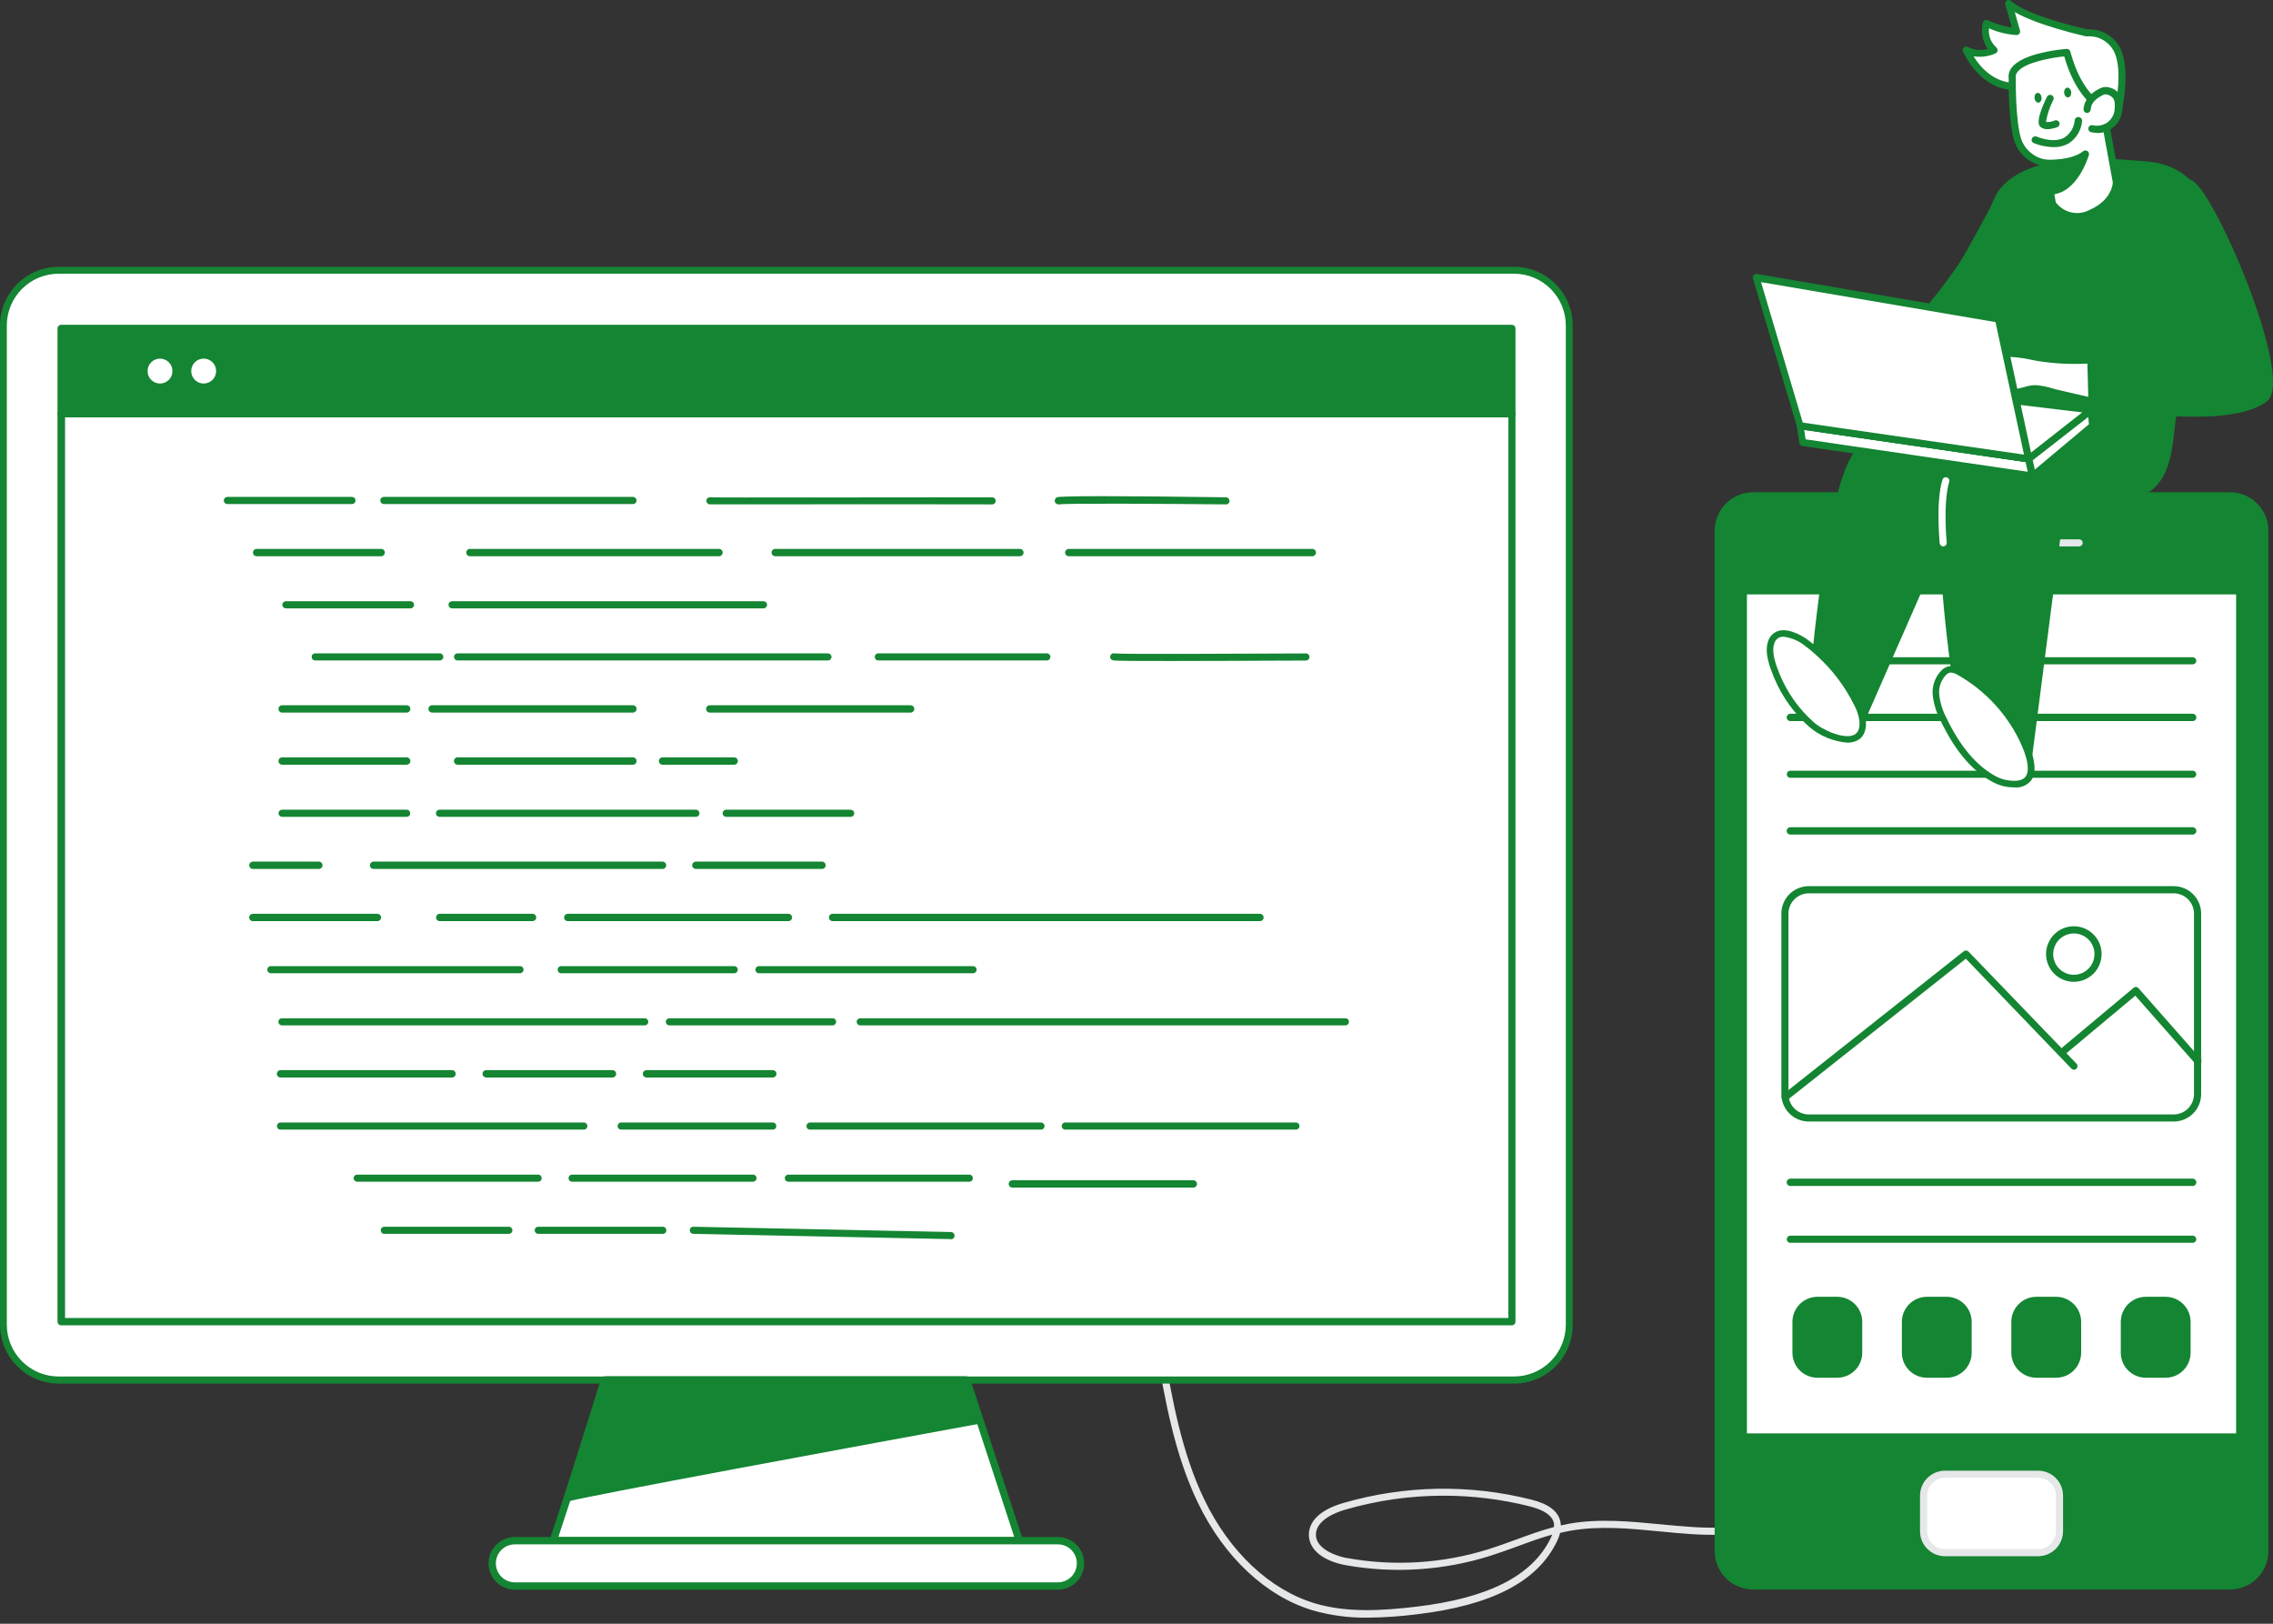 <svg width="112" height="80" viewBox="0 0 112 80" fill="none" xmlns="http://www.w3.org/2000/svg">
<rect x="0" y="0" width="112" height="80" fill="#333333" stroke="none"/>
<g id="Group 66">
<path id="Vector" d="M67.364 79.7C66.456 79.71 65.551 79.589 64.678 79.339C62.374 78.646 60.313 76.713 59.028 74.045C57.876 71.654 57.414 69.021 56.97 66.46C56.966 66.437 56.966 66.414 56.971 66.391C56.975 66.368 56.985 66.347 56.998 66.328C57.012 66.309 57.029 66.293 57.049 66.281C57.069 66.269 57.092 66.261 57.115 66.258C57.137 66.254 57.16 66.254 57.183 66.259C57.205 66.264 57.226 66.273 57.245 66.286C57.264 66.299 57.28 66.316 57.292 66.335C57.304 66.355 57.313 66.376 57.317 66.399C57.757 68.927 58.212 71.534 59.342 73.882C60.587 76.464 62.569 78.324 64.779 78.992C66.385 79.473 68.136 79.353 69.79 79.159C73.331 78.74 75.49 77.642 76.396 75.807C76.428 75.735 76.461 75.67 76.483 75.608C75.916 75.767 75.356 75.969 74.807 76.175C74.353 76.341 73.883 76.511 73.414 76.659C71.13 77.376 68.707 77.535 66.349 77.122C65.212 76.919 64.519 76.37 64.494 75.655C64.468 74.94 65.086 74.37 66.187 74.052C69.204 73.175 72.399 73.116 75.446 73.882C76.313 74.099 76.789 74.46 76.89 74.984C76.901 75.041 76.909 75.099 76.912 75.157C77.049 75.124 77.186 75.096 77.327 75.07C78.793 74.81 80.324 74.958 81.804 75.099C83.905 75.301 85.89 75.493 87.681 74.612C87.723 74.592 87.771 74.589 87.815 74.605C87.859 74.62 87.895 74.653 87.915 74.695C87.926 74.715 87.932 74.738 87.934 74.761C87.936 74.784 87.933 74.807 87.925 74.829C87.918 74.851 87.906 74.871 87.891 74.888C87.876 74.905 87.857 74.919 87.836 74.929C85.955 75.85 83.829 75.652 81.771 75.449C80.327 75.309 78.807 75.164 77.389 75.417C77.215 75.446 77.028 75.486 76.872 75.525C76.83 75.685 76.771 75.84 76.695 75.988C75.735 77.938 73.483 79.097 69.818 79.534C69.004 79.638 68.184 79.694 67.364 79.7ZM71.129 73.691C69.49 73.691 67.859 73.923 66.284 74.38C65.844 74.507 64.819 74.89 64.84 75.637C64.862 76.385 66.042 76.721 66.403 76.768C68.704 77.178 71.069 77.032 73.302 76.341C73.764 76.197 74.23 76.027 74.677 75.865C75.295 75.637 75.923 75.406 76.569 75.236C76.577 75.175 76.577 75.113 76.569 75.052C76.486 74.669 76.093 74.398 75.367 74.214C73.981 73.866 72.558 73.69 71.129 73.691Z" fill="#E6E7E8"/>
<path id="Vector_2" d="M109.879 24.429H86.381C85.432 24.429 84.663 25.199 84.663 26.148V76.421C84.663 77.37 85.432 78.14 86.381 78.14H109.879C110.828 78.14 111.597 77.37 111.597 76.421V26.148C111.597 25.199 110.828 24.429 109.879 24.429Z" fill="#148532"/>
<path id="Vector_3" d="M109.879 78.313H86.381C85.879 78.312 85.399 78.112 85.044 77.758C84.69 77.403 84.49 76.922 84.489 76.421V26.144C84.49 25.642 84.69 25.162 85.044 24.807C85.399 24.452 85.879 24.253 86.381 24.252H109.879C110.381 24.252 110.862 24.451 111.218 24.806C111.573 25.16 111.773 25.642 111.774 26.144V76.421C111.773 76.923 111.573 77.404 111.218 77.759C110.862 78.114 110.381 78.313 109.879 78.313ZM86.381 24.602C85.972 24.602 85.58 24.764 85.291 25.054C85.002 25.343 84.839 25.735 84.839 26.144V76.421C84.839 76.83 85.002 77.222 85.291 77.511C85.58 77.8 85.972 77.963 86.381 77.963H109.879C110.288 77.963 110.68 77.8 110.969 77.511C111.258 77.222 111.42 76.83 111.42 76.421V26.144C111.42 25.735 111.258 25.343 110.969 25.054C110.68 24.764 110.288 24.602 109.879 24.602H86.381Z" fill="#148532"/>
<path id="Vector_4" d="M110.182 29.286H86.078V70.621H110.182V29.286Z" fill="white"/>
<path id="Vector_5" d="M100.424 72.632H95.836C95.254 72.632 94.782 73.105 94.782 73.687V75.446C94.782 76.028 95.254 76.5 95.836 76.5H100.424C101.006 76.5 101.478 76.028 101.478 75.446V73.687C101.478 73.105 101.006 72.632 100.424 72.632Z" fill="white"/>
<path id="Vector_6" d="M100.421 76.674H95.839C95.513 76.674 95.2 76.544 94.969 76.313C94.738 76.082 94.608 75.769 94.608 75.442V73.69C94.608 73.364 94.738 73.05 94.969 72.82C95.2 72.589 95.513 72.459 95.839 72.459H100.421C100.583 72.458 100.743 72.49 100.893 72.552C101.043 72.613 101.179 72.704 101.293 72.818C101.408 72.933 101.499 73.069 101.561 73.218C101.623 73.368 101.655 73.528 101.655 73.69V75.442C101.654 75.769 101.524 76.082 101.292 76.313C101.061 76.544 100.747 76.674 100.421 76.674ZM95.839 72.809C95.606 72.809 95.382 72.902 95.217 73.067C95.051 73.233 94.959 73.457 94.959 73.69V75.442C94.959 75.676 95.051 75.9 95.217 76.065C95.382 76.23 95.606 76.323 95.839 76.323H100.421C100.654 76.323 100.878 76.23 101.043 76.065C101.209 75.9 101.301 75.676 101.301 75.442V73.69C101.301 73.457 101.209 73.233 101.043 73.067C100.878 72.902 100.654 72.809 100.421 72.809H95.839Z" fill="#E6E7E8"/>
<path id="Vector_7" d="M100.565 26.921H93.706C93.683 26.921 93.66 26.917 93.638 26.909C93.617 26.9 93.597 26.887 93.581 26.871C93.564 26.855 93.551 26.836 93.542 26.815C93.533 26.793 93.529 26.771 93.529 26.747C93.529 26.701 93.547 26.656 93.581 26.622C93.614 26.589 93.659 26.571 93.706 26.571H100.565C100.588 26.571 100.611 26.575 100.632 26.584C100.653 26.593 100.672 26.606 100.689 26.623C100.705 26.639 100.717 26.659 100.726 26.68C100.734 26.701 100.739 26.724 100.738 26.747C100.739 26.77 100.734 26.793 100.726 26.814C100.717 26.836 100.705 26.855 100.688 26.871C100.672 26.887 100.653 26.9 100.632 26.909C100.61 26.917 100.588 26.921 100.565 26.921Z" fill="#E6E7E8"/>
<path id="Vector_8" d="M102.446 26.921H101.525C101.479 26.921 101.435 26.903 101.403 26.87C101.37 26.838 101.352 26.794 101.352 26.747C101.352 26.701 101.37 26.657 101.403 26.624C101.435 26.591 101.479 26.572 101.525 26.571H102.446C102.493 26.571 102.538 26.589 102.571 26.622C102.604 26.656 102.623 26.701 102.623 26.747C102.623 26.771 102.618 26.793 102.609 26.815C102.6 26.836 102.587 26.855 102.571 26.871C102.554 26.887 102.535 26.9 102.513 26.909C102.492 26.917 102.469 26.921 102.446 26.921Z" fill="#E6E7E8"/>
<path id="Vector_9" d="M107.121 55.257H89.125C88.767 55.257 88.424 55.115 88.17 54.861C87.917 54.608 87.775 54.265 87.775 53.906V45.015C87.774 44.837 87.809 44.661 87.877 44.497C87.944 44.332 88.044 44.183 88.169 44.057C88.294 43.931 88.444 43.832 88.608 43.764C88.772 43.696 88.948 43.66 89.125 43.66H107.107C107.466 43.66 107.81 43.803 108.064 44.057C108.318 44.311 108.46 44.656 108.46 45.015V53.906C108.46 54.263 108.318 54.604 108.068 54.857C107.817 55.109 107.477 55.253 107.121 55.257ZM89.125 44.014C88.86 44.014 88.606 44.12 88.418 44.307C88.23 44.495 88.125 44.749 88.125 45.015V53.906C88.125 54.172 88.23 54.426 88.418 54.614C88.606 54.801 88.86 54.907 89.125 54.907H107.107C107.372 54.907 107.626 54.801 107.814 54.614C108.001 54.426 108.107 54.172 108.107 53.906V45.015C108.107 44.749 108.001 44.495 107.814 44.307C107.626 44.12 107.372 44.014 107.107 44.014H89.125Z" fill="#148532"/>
<path id="Vector_10" d="M87.962 54.235C87.926 54.234 87.891 54.222 87.861 54.201C87.832 54.18 87.81 54.15 87.798 54.116C87.786 54.081 87.785 54.044 87.795 54.009C87.805 53.975 87.826 53.944 87.854 53.921L96.763 46.867C96.798 46.841 96.841 46.828 96.884 46.832C96.927 46.835 96.968 46.854 96.998 46.885L102.316 52.404C102.349 52.437 102.367 52.482 102.367 52.529C102.367 52.575 102.349 52.62 102.316 52.653C102.3 52.669 102.28 52.682 102.259 52.691C102.238 52.7 102.216 52.704 102.193 52.704C102.17 52.704 102.148 52.7 102.126 52.691C102.105 52.682 102.086 52.669 102.07 52.653L96.865 47.236L88.078 54.192C88.046 54.22 88.005 54.236 87.962 54.235Z" fill="#148532"/>
<path id="Vector_11" d="M108.298 52.465C108.273 52.465 108.249 52.459 108.226 52.449C108.204 52.438 108.184 52.423 108.168 52.404L105.215 49.056L101.839 51.877C101.804 51.906 101.758 51.921 101.712 51.917C101.666 51.913 101.624 51.89 101.594 51.855C101.564 51.819 101.55 51.774 101.554 51.728C101.558 51.681 101.58 51.639 101.616 51.609L105.121 48.677C105.153 48.645 105.197 48.627 105.242 48.627C105.287 48.627 105.33 48.645 105.363 48.677L108.428 52.155C108.444 52.171 108.457 52.19 108.465 52.211C108.474 52.232 108.479 52.255 108.479 52.277C108.479 52.3 108.474 52.323 108.465 52.344C108.457 52.365 108.444 52.384 108.428 52.4C108.413 52.421 108.393 52.437 108.371 52.449C108.348 52.46 108.323 52.465 108.298 52.465Z" fill="#148532"/>
<path id="Vector_12" d="M102.19 48.373C101.919 48.374 101.654 48.294 101.428 48.144C101.203 47.994 101.027 47.78 100.923 47.53C100.819 47.28 100.791 47.004 100.844 46.739C100.897 46.473 101.027 46.228 101.219 46.037C101.41 45.845 101.654 45.715 101.92 45.662C102.186 45.609 102.461 45.637 102.711 45.741C102.961 45.845 103.175 46.021 103.325 46.246C103.475 46.472 103.555 46.737 103.554 47.008C103.553 47.37 103.409 47.717 103.154 47.972C102.898 48.228 102.551 48.373 102.19 48.373ZM102.19 45.99C101.988 45.989 101.791 46.048 101.623 46.16C101.455 46.271 101.324 46.43 101.247 46.616C101.169 46.802 101.148 47.007 101.187 47.205C101.226 47.403 101.323 47.584 101.465 47.727C101.607 47.87 101.789 47.967 101.986 48.007C102.184 48.047 102.389 48.026 102.575 47.95C102.761 47.873 102.92 47.742 103.032 47.575C103.144 47.407 103.204 47.21 103.204 47.008C103.204 46.739 103.097 46.48 102.907 46.289C102.717 46.099 102.459 45.991 102.19 45.99Z" fill="#148532"/>
<path id="Vector_13" d="M90.526 63.892H89.555C88.873 63.892 88.32 64.445 88.32 65.128V66.644C88.32 67.327 88.873 67.88 89.555 67.88H90.526C91.207 67.88 91.76 67.327 91.76 66.644V65.128C91.76 64.445 91.207 63.892 90.526 63.892Z" fill="#148532"/>
<path id="Vector_14" d="M95.919 63.892H94.948C94.266 63.892 93.713 64.445 93.713 65.128V66.644C93.713 67.327 94.266 67.88 94.948 67.88H95.919C96.6 67.88 97.153 67.327 97.153 66.644V65.128C97.153 64.445 96.6 63.892 95.919 63.892Z" fill="#148532"/>
<path id="Vector_15" d="M101.312 63.892H100.341C99.659 63.892 99.106 64.445 99.106 65.128V66.644C99.106 67.327 99.659 67.88 100.341 67.88H101.312C101.994 67.88 102.547 67.327 102.547 66.644V65.128C102.547 64.445 101.994 63.892 101.312 63.892Z" fill="#148532"/>
<path id="Vector_16" d="M106.706 63.892H105.735C105.053 63.892 104.5 64.445 104.5 65.128V66.644C104.5 67.327 105.053 67.88 105.735 67.88H106.706C107.388 67.88 107.94 67.327 107.94 66.644V65.128C107.94 64.445 107.388 63.892 106.706 63.892Z" fill="#148532"/>
<path id="Vector_17" d="M108.042 32.732H88.219C88.196 32.732 88.173 32.728 88.151 32.72C88.13 32.711 88.111 32.698 88.094 32.682C88.078 32.666 88.064 32.647 88.055 32.626C88.047 32.604 88.042 32.581 88.042 32.558C88.042 32.511 88.061 32.466 88.094 32.433C88.127 32.4 88.172 32.381 88.219 32.381H108.042C108.089 32.381 108.134 32.4 108.167 32.433C108.2 32.466 108.219 32.511 108.219 32.558C108.219 32.581 108.214 32.604 108.205 32.626C108.196 32.647 108.183 32.666 108.167 32.682C108.15 32.698 108.131 32.711 108.109 32.72C108.088 32.728 108.065 32.732 108.042 32.732Z" fill="#148532"/>
<path id="Vector_18" d="M108.041 35.527H88.219C88.171 35.527 88.125 35.508 88.091 35.474C88.057 35.44 88.038 35.394 88.038 35.346C88.038 35.298 88.057 35.253 88.091 35.219C88.125 35.185 88.171 35.166 88.219 35.166H108.041C108.089 35.166 108.135 35.185 108.169 35.219C108.203 35.253 108.222 35.298 108.222 35.346C108.222 35.394 108.203 35.44 108.169 35.474C108.135 35.508 108.089 35.527 108.041 35.527Z" fill="#148532"/>
<path id="Vector_19" d="M108.042 38.322H88.219C88.172 38.322 88.127 38.304 88.094 38.271C88.061 38.237 88.042 38.192 88.042 38.145C88.042 38.122 88.047 38.1 88.055 38.078C88.064 38.057 88.078 38.038 88.094 38.022C88.111 38.005 88.13 37.993 88.151 37.984C88.173 37.976 88.196 37.972 88.219 37.972H108.042C108.065 37.972 108.088 37.976 108.109 37.984C108.131 37.993 108.15 38.005 108.167 38.022C108.183 38.038 108.196 38.057 108.205 38.078C108.214 38.1 108.219 38.122 108.219 38.145C108.219 38.192 108.2 38.237 108.167 38.271C108.134 38.304 108.089 38.322 108.042 38.322Z" fill="#148532"/>
<path id="Vector_20" d="M108.041 41.118H88.219C88.171 41.118 88.125 41.099 88.091 41.065C88.057 41.031 88.038 40.985 88.038 40.937C88.038 40.889 88.057 40.843 88.091 40.809C88.125 40.776 88.171 40.757 88.219 40.757H108.041C108.089 40.757 108.135 40.776 108.169 40.809C108.203 40.843 108.222 40.889 108.222 40.937C108.222 40.985 108.203 41.031 108.169 41.065C108.135 41.099 108.089 41.118 108.041 41.118Z" fill="#148532"/>
<path id="Vector_21" d="M108.041 58.432H88.219C88.171 58.432 88.125 58.413 88.091 58.379C88.057 58.345 88.038 58.299 88.038 58.251C88.038 58.203 88.057 58.157 88.091 58.123C88.125 58.09 88.171 58.071 88.219 58.071H108.041C108.089 58.071 108.135 58.09 108.169 58.123C108.203 58.157 108.222 58.203 108.222 58.251C108.222 58.299 108.203 58.345 108.169 58.379C108.135 58.413 108.089 58.432 108.041 58.432Z" fill="#148532"/>
<path id="Vector_22" d="M108.042 61.23H88.219C88.196 61.231 88.173 61.227 88.151 61.218C88.13 61.21 88.111 61.197 88.094 61.181C88.078 61.165 88.064 61.146 88.055 61.124C88.047 61.103 88.042 61.08 88.042 61.057C88.042 61.01 88.061 60.965 88.094 60.932C88.127 60.899 88.172 60.88 88.219 60.88H108.042C108.089 60.88 108.134 60.899 108.167 60.932C108.2 60.965 108.219 61.01 108.219 61.057C108.219 61.08 108.214 61.103 108.205 61.124C108.196 61.146 108.183 61.165 108.167 61.181C108.15 61.197 108.131 61.21 108.109 61.218C108.088 61.227 108.065 61.231 108.042 61.23Z" fill="#148532"/>
<path id="Vector_23" d="M104.348 5.558C104.348 5.558 104.792 3.666 104.381 2.59C104.26 2.286 104.046 2.029 103.769 1.854C103.493 1.68 103.169 1.597 102.843 1.618C102.843 1.618 99.854 0.954 98.991 0.174L99.381 1.553C98.861 1.517 98.353 1.378 97.886 1.145C97.826 1.381 97.83 1.629 97.898 1.862C97.966 2.096 98.095 2.307 98.273 2.474C98.057 2.577 97.822 2.631 97.583 2.631C97.344 2.631 97.109 2.577 96.894 2.474C96.894 2.474 97.713 4.486 99.619 4.28C100.861 4.096 103.06 5.974 104.348 5.558Z" fill="white"/>
<path id="Vector_24" d="M103.926 5.797C103.244 5.797 102.446 5.436 101.666 5.074C100.886 4.713 100.154 4.352 99.63 4.428C97.612 4.663 96.742 2.554 96.721 2.532C96.708 2.498 96.706 2.461 96.715 2.425C96.724 2.39 96.743 2.358 96.771 2.335C96.798 2.311 96.833 2.297 96.869 2.293C96.905 2.29 96.942 2.297 96.973 2.315C97.273 2.472 97.623 2.506 97.948 2.409C97.816 2.223 97.726 2.01 97.685 1.786C97.643 1.561 97.65 1.33 97.706 1.109C97.712 1.084 97.723 1.061 97.74 1.042C97.756 1.022 97.777 1.007 97.8 0.997C97.823 0.987 97.849 0.982 97.874 0.982C97.899 0.982 97.924 0.987 97.948 0.997C98.325 1.17 98.723 1.292 99.132 1.358L98.811 0.224C98.801 0.187 98.803 0.148 98.816 0.113C98.83 0.077 98.855 0.046 98.886 0.026C98.919 0.006 98.957 -0.003 98.995 0.001C99.033 0.005 99.068 0.021 99.096 0.047C99.876 0.77 102.558 1.38 102.847 1.448C103.208 1.425 103.567 1.517 103.873 1.712C104.178 1.907 104.413 2.194 104.543 2.532C104.973 3.644 104.543 5.522 104.518 5.602C104.513 5.631 104.499 5.658 104.479 5.68C104.46 5.702 104.435 5.719 104.406 5.728C104.251 5.777 104.089 5.8 103.926 5.797ZM99.753 4.056C100.345 4.056 101.06 4.392 101.814 4.742C102.677 5.147 103.569 5.562 104.201 5.418C104.284 5.02 104.562 3.529 104.219 2.655C104.111 2.383 103.919 2.154 103.672 1.998C103.424 1.843 103.134 1.771 102.843 1.792H102.789C102.681 1.766 100.432 1.264 99.276 0.596L99.533 1.503C99.54 1.529 99.541 1.557 99.536 1.584C99.531 1.611 99.52 1.636 99.504 1.658C99.487 1.679 99.466 1.697 99.441 1.709C99.417 1.721 99.39 1.727 99.363 1.727C98.894 1.699 98.434 1.586 98.006 1.394C97.985 1.569 98.007 1.746 98.07 1.91C98.133 2.074 98.234 2.221 98.367 2.337C98.388 2.356 98.405 2.38 98.416 2.407C98.427 2.434 98.431 2.463 98.428 2.492C98.425 2.522 98.415 2.55 98.397 2.574C98.38 2.598 98.357 2.617 98.331 2.629C97.991 2.782 97.615 2.833 97.248 2.774C97.58 3.316 98.331 4.219 99.591 4.07C99.644 4.062 99.698 4.057 99.753 4.056Z" fill="#148532"/>
<path id="Vector_25" d="M106.872 21.395C106.872 21.395 109.478 15.693 109.16 11.954C108.843 8.217 106.395 7.982 105.55 7.935C104.705 7.888 100.204 7.281 98.561 9.293C96.919 11.304 97.345 20.994 97.345 20.994L106.872 21.395Z" fill="#148532"/>
<path id="Vector_26" d="M97.153 19.077C95.236 19.954 93.405 21.008 91.684 22.226C90.161 23.259 89.298 34.162 89.298 34.162C89.298 34.162 89.612 35.914 91.637 35.639L96.969 23.494C96.969 23.494 98.872 19.03 97.153 19.077Z" fill="#148532"/>
<path id="Vector_27" d="M91.222 35.834C90.735 35.846 90.258 35.688 89.875 35.386C89.492 35.084 89.227 34.657 89.125 34.18C89.123 34.166 89.123 34.151 89.125 34.137C89.215 33.01 90.042 23.121 91.587 22.07C93.321 20.851 95.164 19.794 97.092 18.914C97.112 18.909 97.133 18.909 97.154 18.914C97.289 18.904 97.424 18.929 97.546 18.987C97.668 19.046 97.773 19.135 97.85 19.246C98.525 20.239 97.28 23.219 97.128 23.58L91.796 35.729C91.784 35.757 91.765 35.78 91.741 35.798C91.717 35.816 91.689 35.827 91.659 35.83C91.514 35.842 91.368 35.843 91.222 35.834ZM89.486 34.144C89.526 34.332 89.872 35.643 91.529 35.469L96.822 23.418C97.183 22.551 98.049 20.138 97.569 19.445C97.529 19.386 97.475 19.339 97.412 19.308C97.349 19.276 97.278 19.261 97.208 19.264C95.315 20.14 93.502 21.182 91.793 22.377C90.594 23.168 89.717 31.11 89.486 34.144Z" fill="#148532"/>
<path id="Vector_28" d="M107.085 20.196C107.085 20.196 99.428 20.416 97.626 20.153C97.626 20.153 97.525 20.174 96.204 22.608C94.883 25.043 96.781 36.17 96.781 36.17C96.781 36.17 98.522 38.012 99.897 37.748L101.525 25.061C101.525 25.061 104.301 25.144 105.857 24.039C106.926 23.262 106.879 21.604 107.085 20.196Z" fill="#148532"/>
<path id="Vector_29" d="M99.616 37.951C98.237 37.951 96.728 36.361 96.652 36.289C96.628 36.264 96.613 36.233 96.609 36.199C96.529 35.744 94.713 25.003 96.049 22.526C97.385 20.048 97.493 19.998 97.591 19.998H97.652C99.417 20.261 107.005 20.044 107.081 20.041C107.107 20.039 107.133 20.044 107.157 20.054C107.181 20.064 107.202 20.079 107.219 20.099C107.236 20.118 107.249 20.141 107.256 20.166C107.262 20.191 107.263 20.218 107.258 20.243C107.222 20.503 107.19 20.774 107.161 21.045C107.027 22.266 106.89 23.526 105.944 24.205C104.572 25.187 102.305 25.26 101.681 25.26L100.071 37.756C100.066 37.792 100.05 37.827 100.025 37.854C99.999 37.881 99.966 37.9 99.93 37.907C99.827 37.931 99.722 37.946 99.616 37.951ZM96.944 36.087C97.186 36.333 98.598 37.698 99.739 37.593L101.352 25.039C101.357 24.995 101.378 24.955 101.412 24.927C101.445 24.899 101.489 24.885 101.533 24.888C101.562 24.888 104.265 24.953 105.742 23.898C106.558 23.309 106.688 22.128 106.825 20.983C106.847 20.781 106.868 20.575 106.894 20.377C105.659 20.409 99.504 20.561 97.713 20.337C97.609 20.489 97.287 20.998 96.367 22.692C95.125 24.963 96.803 35.246 96.944 36.087Z" fill="#148532"/>
<path id="Vector_30" d="M98.558 9.293C98.558 9.293 97.345 11.63 96.63 12.829C95.947 13.857 95.188 14.834 94.359 15.75C94.359 15.75 88.854 17.708 88.822 17.812C88.789 17.917 89.341 19.77 89.341 19.77C89.341 19.77 95.118 19.355 96.071 18.903C97.024 18.452 98.959 16.231 98.959 16.231L98.558 9.293Z" fill="#148532"/>
<path id="Vector_31" d="M100.8 8.04L101.128 10.033C101.333 10.329 101.639 10.54 101.989 10.627C102.339 10.713 102.708 10.669 103.027 10.503C104.287 9.947 104.287 8.993 104.287 8.993L103.615 5.309C103.615 5.309 102.453 4.858 101.85 2.59C101.85 2.59 98.962 2.81 99.161 3.89C99.161 3.89 99.125 5.923 99.431 6.913C99.541 7.204 99.726 7.461 99.966 7.658C100.206 7.856 100.493 7.987 100.8 8.04Z" fill="white"/>
<path id="Vector_32" d="M102.319 10.842C102.056 10.834 101.797 10.764 101.565 10.639C101.332 10.514 101.132 10.336 100.98 10.12C100.969 10.1 100.96 10.078 100.955 10.055L100.644 8.173C100.327 8.11 100.033 7.964 99.789 7.751C99.546 7.539 99.363 7.266 99.258 6.96C98.944 5.952 98.977 3.962 98.977 3.879C98.963 3.78 98.97 3.679 98.997 3.582C99.025 3.486 99.072 3.396 99.135 3.319C99.702 2.597 101.612 2.424 101.829 2.409C101.87 2.406 101.91 2.417 101.944 2.441C101.978 2.465 102.002 2.499 102.013 2.539C102.579 4.674 103.662 5.136 103.673 5.139C103.701 5.15 103.725 5.168 103.744 5.19C103.763 5.213 103.776 5.24 103.782 5.269L104.453 8.953C104.453 9.029 104.453 10.069 103.099 10.658C102.855 10.773 102.589 10.836 102.319 10.842ZM101.294 9.964C101.48 10.217 101.75 10.394 102.056 10.463C102.361 10.533 102.682 10.491 102.958 10.344C104.078 9.853 104.106 9.025 104.106 8.989L103.453 5.428C103.157 5.273 102.247 4.648 101.713 2.777C101.085 2.842 99.782 3.066 99.41 3.543C99.374 3.586 99.347 3.637 99.333 3.691C99.319 3.745 99.317 3.802 99.327 3.857C99.327 3.912 99.298 5.909 99.594 6.862C99.689 7.122 99.852 7.352 100.066 7.528C100.28 7.704 100.537 7.82 100.81 7.863L100.883 7.884C100.906 7.897 100.926 7.916 100.942 7.937C100.957 7.959 100.968 7.984 100.973 8.011L101.294 9.964Z" fill="#148532"/>
<path id="Vector_33" d="M102.843 5.381C102.857 5.195 102.93 5.018 103.052 4.876C103.172 4.748 103.312 4.642 103.467 4.562C103.548 4.51 103.639 4.477 103.734 4.464C103.802 4.463 103.87 4.476 103.933 4.5C104.081 4.546 104.208 4.642 104.294 4.771C104.35 4.883 104.379 5.007 104.377 5.132C104.387 5.271 104.377 5.411 104.348 5.548C104.317 5.683 104.259 5.811 104.178 5.924C104.097 6.037 103.994 6.132 103.875 6.205C103.636 6.348 103.35 6.394 103.077 6.331" fill="white"/>
<path id="Vector_34" d="M103.323 6.548C103.226 6.547 103.129 6.535 103.034 6.512C102.989 6.501 102.95 6.472 102.925 6.432C102.901 6.392 102.894 6.344 102.904 6.299C102.91 6.276 102.92 6.255 102.933 6.237C102.947 6.218 102.965 6.203 102.984 6.191C103.004 6.179 103.026 6.171 103.049 6.168C103.072 6.165 103.095 6.166 103.117 6.172C103.345 6.224 103.584 6.186 103.785 6.068C103.983 5.943 104.124 5.746 104.179 5.519C104.203 5.4 104.211 5.278 104.204 5.158C104.207 5.058 104.186 4.959 104.143 4.869C104.076 4.772 103.978 4.702 103.865 4.67C103.822 4.657 103.779 4.648 103.735 4.645C103.666 4.657 103.601 4.684 103.543 4.724C103.408 4.793 103.286 4.885 103.182 4.995C103.084 5.108 103.025 5.25 103.016 5.399C103.013 5.446 102.991 5.489 102.956 5.52C102.921 5.551 102.875 5.568 102.829 5.566C102.806 5.564 102.783 5.558 102.762 5.548C102.741 5.538 102.723 5.524 102.708 5.506C102.693 5.489 102.681 5.468 102.674 5.446C102.667 5.424 102.664 5.401 102.666 5.378C102.682 5.153 102.769 4.939 102.915 4.767C103.046 4.62 103.203 4.498 103.377 4.406C103.487 4.338 103.61 4.297 103.738 4.284C103.829 4.283 103.92 4.299 104.005 4.33C104.2 4.389 104.366 4.518 104.471 4.692C104.543 4.831 104.581 4.986 104.579 5.143C104.589 5.298 104.578 5.453 104.547 5.605C104.483 5.875 104.33 6.116 104.112 6.288C103.895 6.461 103.626 6.555 103.348 6.555L103.323 6.548Z" fill="#148532"/>
<path id="Vector_35" d="M101.016 4.847C101.016 4.847 100.475 5.974 100.655 6.129C100.836 6.284 101.287 6.1 101.287 6.1" fill="white"/>
<path id="Vector_36" d="M100.886 6.364C100.767 6.37 100.65 6.334 100.554 6.263C100.478 6.201 100.258 6.021 100.861 4.771C100.881 4.73 100.917 4.698 100.96 4.683C101.003 4.667 101.05 4.669 101.092 4.688C101.113 4.698 101.132 4.711 101.148 4.729C101.164 4.746 101.176 4.766 101.183 4.788C101.191 4.81 101.194 4.833 101.193 4.856C101.192 4.879 101.186 4.902 101.175 4.923C101 5.263 100.878 5.628 100.814 6.006C100.96 6.024 101.107 6 101.24 5.937C101.283 5.92 101.332 5.921 101.375 5.938C101.418 5.956 101.452 5.989 101.471 6.031C101.48 6.053 101.485 6.076 101.484 6.099C101.484 6.123 101.48 6.146 101.471 6.167C101.461 6.189 101.448 6.208 101.432 6.225C101.415 6.241 101.395 6.254 101.374 6.263C101.219 6.325 101.054 6.36 100.886 6.364Z" fill="#148532"/>
<path id="Vector_37" d="M101.907 4.8C102.003 4.79 102.069 4.675 102.055 4.542C102.042 4.409 101.954 4.309 101.858 4.319C101.763 4.328 101.697 4.444 101.71 4.577C101.724 4.71 101.812 4.81 101.907 4.8Z" fill="#148532"/>
<path id="Vector_38" d="M100.446 5.058C100.541 5.049 100.608 4.934 100.595 4.8C100.583 4.667 100.495 4.567 100.4 4.576C100.305 4.585 100.238 4.7 100.25 4.833C100.263 4.966 100.35 5.067 100.446 5.058Z" fill="#148532"/>
<path id="Vector_39" d="M101.175 7.249C100.844 7.242 100.518 7.174 100.211 7.05C100.19 7.041 100.171 7.028 100.154 7.011C100.138 6.995 100.126 6.975 100.117 6.954C100.109 6.932 100.105 6.909 100.106 6.886C100.106 6.863 100.111 6.84 100.121 6.819C100.141 6.777 100.175 6.745 100.218 6.728C100.261 6.711 100.309 6.711 100.352 6.729C100.352 6.729 101.171 7.09 101.724 6.776C101.868 6.682 101.989 6.556 102.077 6.407C102.165 6.259 102.217 6.092 102.229 5.92C102.237 5.872 102.263 5.829 102.302 5.8C102.342 5.772 102.391 5.76 102.439 5.768C102.486 5.776 102.529 5.802 102.558 5.841C102.586 5.881 102.598 5.93 102.59 5.977C102.57 6.202 102.498 6.42 102.379 6.612C102.259 6.804 102.097 6.965 101.904 7.083C101.68 7.201 101.428 7.258 101.175 7.249Z" fill="#148532"/>
<path id="Vector_40" d="M100.8 8.039C100.8 8.039 102.085 8.119 102.749 7.581C102.749 7.581 102.215 9.387 101.027 9.387L100.8 8.039Z" fill="#148532"/>
<path id="Vector_41" d="M101.038 9.585C100.996 9.586 100.956 9.571 100.925 9.543C100.894 9.516 100.873 9.478 100.868 9.437L100.641 8.072C100.636 8.046 100.637 8.018 100.645 7.993C100.652 7.967 100.666 7.943 100.684 7.924C100.701 7.904 100.723 7.889 100.748 7.879C100.772 7.869 100.798 7.864 100.825 7.866C100.825 7.866 102.052 7.935 102.651 7.447C102.681 7.425 102.717 7.412 102.754 7.411C102.791 7.41 102.827 7.42 102.858 7.441C102.889 7.462 102.912 7.492 102.925 7.526C102.938 7.561 102.939 7.599 102.929 7.635C102.908 7.711 102.348 9.564 101.041 9.585H101.038ZM101.038 8.224L101.204 9.22C101.818 9.116 102.225 8.444 102.438 7.982C101.979 8.148 101.494 8.228 101.005 8.22L101.038 8.224Z" fill="#148532"/>
<path id="Vector_42" d="M107.94 8.863C108.969 9.043 113.131 18.672 111.705 19.77C109.482 21.485 101.742 19.77 101.742 19.77L102.373 16.783C102.373 16.783 107.348 16.924 107.428 15.902C107.507 14.88 104.539 10.149 104.922 9.441C105.305 8.733 107.94 8.863 107.94 8.863Z" fill="#148532"/>
<path id="Vector_43" d="M102.908 17.751C102.082 17.804 101.252 17.764 100.435 17.632C99.83 17.485 99.209 17.413 98.587 17.419C97.766 17.458 96.96 17.642 96.204 17.964C96.172 17.974 96.143 17.993 96.121 18.018C96.049 18.119 96.222 18.221 96.348 18.224C96.676 18.23 97.003 18.189 97.319 18.101C96.537 18.39 95.798 18.784 95.121 19.271C95.041 19.326 94.958 19.412 94.995 19.499C95.031 19.586 95.189 19.571 95.29 19.524L97.067 18.712C96.606 18.896 96.179 19.156 95.803 19.481C95.753 19.528 95.691 19.589 95.709 19.658C95.727 19.727 95.912 19.755 96.023 19.701C96.564 19.43 97.081 19.114 97.569 18.755L96.486 19.6C96.486 19.687 96.569 19.763 96.659 19.766C96.749 19.761 96.837 19.731 96.912 19.68L98.135 18.957L97.374 19.492C97.251 19.575 97.114 19.712 97.175 19.853C97.236 19.994 97.478 19.961 97.637 19.893C98.265 19.62 98.921 19.419 99.594 19.293C99.828 19.217 100.07 19.167 100.316 19.145C100.694 19.195 101.067 19.277 101.431 19.391C101.987 19.513 102.54 19.64 103.092 19.752" fill="white"/>
<path id="Vector_44" d="M97.352 20.124C97.299 20.125 97.247 20.116 97.197 20.098C97.156 20.084 97.119 20.06 97.087 20.031C97.055 20.001 97.03 19.965 97.013 19.925C96.997 19.89 96.988 19.852 96.987 19.813C96.888 19.883 96.77 19.922 96.648 19.925C96.599 19.923 96.551 19.91 96.507 19.888C96.463 19.867 96.424 19.836 96.392 19.799C96.372 19.774 96.355 19.748 96.341 19.719C96.266 19.763 96.186 19.802 96.107 19.842C96.046 19.875 95.98 19.895 95.911 19.9C95.843 19.905 95.774 19.895 95.71 19.871C95.673 19.854 95.641 19.828 95.615 19.796C95.59 19.764 95.573 19.727 95.565 19.687C95.558 19.651 95.558 19.614 95.565 19.578L95.37 19.669C95.259 19.727 95.13 19.74 95.009 19.705C94.975 19.692 94.944 19.673 94.918 19.648C94.892 19.624 94.871 19.594 94.858 19.56C94.825 19.492 94.785 19.315 95.034 19.138C95.433 18.85 95.853 18.594 96.291 18.372C96.227 18.365 96.165 18.343 96.111 18.309C96.056 18.274 96.011 18.228 95.977 18.174C95.957 18.133 95.948 18.089 95.952 18.044C95.956 18 95.972 17.957 95.998 17.921C96.037 17.871 96.088 17.834 96.146 17.812C96.92 17.483 97.747 17.294 98.587 17.256C99.144 17.243 99.701 17.301 100.244 17.43L100.471 17.469C101.278 17.599 102.096 17.639 102.912 17.588C102.953 17.588 102.994 17.605 103.024 17.633C103.054 17.662 103.072 17.702 103.074 17.744C103.074 17.786 103.058 17.827 103.029 17.858C103 17.888 102.961 17.907 102.919 17.91C102.081 17.959 101.239 17.918 100.41 17.787L100.179 17.744C99.661 17.622 99.13 17.565 98.598 17.574C97.838 17.612 97.091 17.776 96.385 18.058C96.687 18.064 96.989 18.026 97.28 17.942C97.32 17.929 97.364 17.932 97.402 17.951C97.44 17.97 97.469 18.003 97.482 18.044C97.496 18.084 97.492 18.128 97.473 18.166C97.454 18.203 97.421 18.232 97.381 18.246C96.629 18.523 95.917 18.897 95.262 19.358L96.587 18.751C96.724 18.683 96.861 18.618 97.002 18.564C97.041 18.547 97.085 18.546 97.124 18.562C97.163 18.577 97.195 18.608 97.211 18.647C97.228 18.685 97.229 18.729 97.213 18.768C97.198 18.808 97.167 18.839 97.128 18.856L96.728 19.04C96.458 19.181 96.204 19.349 95.969 19.542C96.498 19.278 97.001 18.967 97.475 18.614C97.492 18.601 97.511 18.592 97.531 18.587C97.552 18.582 97.573 18.581 97.594 18.584C97.614 18.587 97.634 18.594 97.653 18.605C97.671 18.615 97.686 18.63 97.699 18.647C97.712 18.663 97.721 18.682 97.727 18.702C97.732 18.723 97.734 18.744 97.731 18.765C97.728 18.785 97.721 18.805 97.711 18.824C97.701 18.842 97.686 18.858 97.67 18.87L96.796 19.535H96.818L98.042 18.813C98.077 18.797 98.117 18.794 98.155 18.805C98.192 18.816 98.224 18.84 98.245 18.873C98.266 18.906 98.275 18.945 98.269 18.984C98.264 19.023 98.244 19.058 98.215 19.084L97.45 19.618C97.327 19.705 97.302 19.77 97.305 19.777C97.392 19.794 97.482 19.779 97.558 19.734C98.198 19.455 98.868 19.249 99.554 19.12L99.785 19.058C99.957 19.003 100.136 18.975 100.316 18.975C100.592 18.997 100.864 19.05 101.128 19.134C101.244 19.167 101.356 19.199 101.464 19.221L103.125 19.604C103.145 19.608 103.164 19.617 103.181 19.629C103.198 19.642 103.213 19.657 103.224 19.675C103.235 19.692 103.242 19.712 103.246 19.733C103.249 19.754 103.248 19.775 103.244 19.795C103.239 19.816 103.23 19.835 103.218 19.852C103.206 19.869 103.19 19.883 103.173 19.894C103.155 19.905 103.135 19.913 103.115 19.916C103.094 19.92 103.073 19.919 103.052 19.914C102.5 19.788 101.948 19.658 101.392 19.553C101.28 19.528 101.164 19.495 101.031 19.463C100.796 19.387 100.554 19.338 100.309 19.315C100.159 19.317 100.01 19.344 99.868 19.394C99.785 19.416 99.702 19.441 99.616 19.456C98.953 19.585 98.306 19.787 97.688 20.059C97.581 20.102 97.467 20.124 97.352 20.124Z" fill="#148532"/>
<path id="Vector_45" d="M99.092 10.138C98.818 10.416 98.128 14.793 97.876 16.859L99.092 10.138Z" fill="white"/>
<path id="Vector_46" d="M97.875 17.021H97.854C97.812 17.016 97.774 16.994 97.749 16.961C97.723 16.928 97.711 16.886 97.716 16.845C97.872 15.559 98.615 10.398 98.98 10.026C99.011 10.002 99.049 9.99 99.088 9.992C99.128 9.994 99.165 10.01 99.193 10.037C99.221 10.065 99.238 10.101 99.242 10.14C99.245 10.179 99.234 10.218 99.211 10.25C98.976 10.571 98.312 14.605 98.034 16.884C98.028 16.922 98.009 16.957 97.98 16.982C97.951 17.007 97.914 17.021 97.875 17.021Z" fill="#148532"/>
<path id="Vector_47" d="M88.71 20.98L88.832 21.8L100.161 23.454L99.969 22.609L88.71 20.98Z" fill="white"/>
<path id="Vector_48" d="M100.16 23.631H100.135L88.807 21.973C88.77 21.968 88.735 21.95 88.709 21.923C88.682 21.897 88.665 21.862 88.659 21.825L88.536 21.005C88.531 20.978 88.533 20.95 88.541 20.924C88.549 20.897 88.564 20.873 88.583 20.854C88.603 20.835 88.627 20.82 88.653 20.812C88.68 20.803 88.707 20.8 88.735 20.803L99.994 22.435C100.029 22.44 100.062 22.456 100.087 22.48C100.113 22.504 100.131 22.535 100.139 22.569L100.316 23.418C100.323 23.445 100.323 23.474 100.316 23.501C100.309 23.528 100.295 23.553 100.276 23.573C100.246 23.607 100.205 23.627 100.16 23.631ZM88.969 21.645L99.919 23.244L99.81 22.764L88.901 21.186L88.969 21.645Z" fill="#148532"/>
<path id="Vector_49" d="M88.71 20.98C88.71 20.98 91.287 18.766 91.374 18.788C91.46 18.809 103.045 20.196 103.045 20.196L99.955 22.609L88.71 20.98Z" fill="white"/>
<path id="Vector_50" d="M99.955 22.785L88.685 21.142C88.651 21.137 88.62 21.122 88.594 21.1C88.569 21.077 88.55 21.048 88.54 21.016C88.53 20.984 88.53 20.949 88.54 20.917C88.549 20.885 88.568 20.857 88.594 20.835C91.244 18.56 91.302 18.578 91.414 18.603C91.587 18.632 99.114 19.535 103.067 20.008C103.102 20.013 103.134 20.027 103.161 20.051C103.187 20.074 103.206 20.104 103.215 20.138C103.225 20.171 103.225 20.207 103.214 20.24C103.203 20.273 103.182 20.302 103.154 20.322L100.078 22.735C100.062 22.751 100.043 22.764 100.022 22.772C100 22.781 99.978 22.785 99.955 22.785ZM89.125 20.86L99.926 22.424L102.612 20.319C99.125 19.9 92.194 19.069 91.421 18.968C91.161 19.131 89.988 20.116 89.125 20.86Z" fill="#148532"/>
<path id="Vector_51" d="M100.161 23.454L103.117 20.98L103.045 20.196L99.969 22.608L100.161 23.454Z" fill="white"/>
<path id="Vector_52" d="M100.161 23.631C100.143 23.634 100.124 23.634 100.107 23.631C100.078 23.622 100.052 23.606 100.031 23.584C100.011 23.561 99.997 23.534 99.991 23.505L99.8 22.659C99.791 22.627 99.793 22.593 99.804 22.562C99.815 22.53 99.835 22.503 99.861 22.482L102.937 20.059C102.962 20.04 102.992 20.027 103.023 20.023C103.055 20.019 103.087 20.023 103.116 20.036C103.145 20.048 103.17 20.069 103.189 20.094C103.208 20.12 103.219 20.15 103.222 20.182L103.291 20.966C103.294 20.994 103.29 21.023 103.279 21.049C103.268 21.076 103.251 21.099 103.229 21.117L100.273 23.595C100.24 23.619 100.201 23.631 100.161 23.631ZM100.161 22.677L100.265 23.136L102.93 20.904L102.897 20.543L100.161 22.677Z" fill="#148532"/>
<path id="Vector_53" d="M88.71 20.98L86.533 13.681L98.475 15.718L99.969 22.609L88.71 20.98Z" fill="white"/>
<path id="Vector_54" d="M99.955 22.786L88.684 21.142C88.65 21.138 88.618 21.123 88.593 21.101C88.567 21.078 88.549 21.049 88.54 21.016L86.374 13.72C86.365 13.692 86.365 13.662 86.371 13.632C86.378 13.603 86.391 13.576 86.411 13.554C86.431 13.531 86.456 13.514 86.484 13.505C86.513 13.495 86.543 13.492 86.572 13.497L98.511 15.544C98.545 15.55 98.576 15.566 98.602 15.59C98.627 15.613 98.644 15.644 98.651 15.678L100.139 22.587C100.145 22.614 100.145 22.643 100.137 22.67C100.13 22.697 100.115 22.722 100.095 22.742C100.077 22.759 100.054 22.772 100.03 22.78C100.006 22.787 99.98 22.789 99.955 22.786ZM88.829 20.821L99.731 22.399L98.327 15.869L86.774 13.901L88.829 20.821Z" fill="#148532"/>
<path id="Vector_55" d="M105.507 20.81H105.478L103.063 20.395C103.023 20.387 102.987 20.367 102.96 20.336C102.933 20.305 102.917 20.266 102.915 20.225L102.84 17.336C102.838 17.291 102.853 17.248 102.883 17.215C102.912 17.182 102.954 17.162 102.998 17.159L107.269 16.718L105.37 10.185C105.358 10.14 105.363 10.093 105.386 10.052C105.408 10.012 105.445 9.982 105.489 9.968C105.512 9.962 105.535 9.959 105.558 9.962C105.581 9.964 105.604 9.971 105.624 9.982C105.645 9.993 105.663 10.008 105.677 10.026C105.692 10.044 105.703 10.065 105.71 10.088L107.663 16.809C107.67 16.833 107.672 16.858 107.668 16.883C107.664 16.908 107.655 16.932 107.641 16.953C107.627 16.974 107.608 16.992 107.586 17.006C107.564 17.02 107.54 17.029 107.515 17.032L103.182 17.477L103.255 20.066L105.529 20.456C105.553 20.458 105.576 20.465 105.597 20.476C105.618 20.487 105.637 20.502 105.652 20.521C105.667 20.539 105.679 20.56 105.686 20.583C105.693 20.605 105.695 20.629 105.693 20.653C105.691 20.677 105.684 20.7 105.673 20.721C105.662 20.742 105.647 20.761 105.629 20.776C105.611 20.791 105.59 20.803 105.567 20.81C105.544 20.817 105.52 20.82 105.497 20.817L105.507 20.81Z" fill="#148532"/>
<path id="Vector_56" d="M89.663 32.215C89.464 32.031 89.255 31.858 89.038 31.695C88.569 31.334 87.562 30.825 87.273 31.656C87.092 32.169 87.37 32.851 87.562 33.324C87.939 34.229 88.516 35.037 89.248 35.69C89.886 36.268 91.922 37.102 91.775 35.491C91.735 35.2 91.642 34.918 91.5 34.66C91.041 33.741 90.418 32.912 89.663 32.215Z" fill="white"/>
<path id="Vector_57" d="M91.024 36.589C90.331 36.533 89.673 36.26 89.143 35.809C88.393 35.14 87.802 34.312 87.414 33.385C87.219 32.901 86.923 32.175 87.121 31.601C87.157 31.481 87.221 31.371 87.308 31.281C87.396 31.191 87.504 31.124 87.623 31.085C88.212 30.908 88.988 31.446 89.136 31.569C89.356 31.734 89.569 31.91 89.771 32.096C90.543 32.806 91.18 33.65 91.648 34.588C91.799 34.864 91.897 35.165 91.937 35.477C91.995 36.105 91.735 36.376 91.504 36.488C91.354 36.559 91.19 36.594 91.024 36.589ZM87.876 31.37C87.822 31.369 87.769 31.377 87.717 31.392C87.645 31.416 87.581 31.457 87.53 31.513C87.478 31.568 87.442 31.636 87.425 31.71C87.266 32.165 87.533 32.826 87.71 33.263C88.079 34.145 88.642 34.934 89.356 35.57C89.811 35.986 90.879 36.444 91.363 36.202C91.569 36.098 91.652 35.87 91.62 35.505C91.58 35.234 91.492 34.972 91.36 34.733C90.912 33.828 90.3 33.015 89.555 32.334C89.36 32.154 89.154 31.973 88.945 31.825C88.639 31.574 88.268 31.416 87.876 31.37Z" fill="#148532"/>
<path id="Vector_58" d="M96.54 33.115C96.401 33.017 96.233 32.97 96.063 32.981C95.957 33.006 95.86 33.06 95.782 33.136C95.636 33.286 95.526 33.467 95.46 33.665C95.394 33.863 95.373 34.074 95.399 34.281C95.451 34.695 95.579 35.096 95.778 35.462C96.331 36.611 97.078 37.723 98.186 38.351C98.385 38.469 98.602 38.554 98.829 38.601C100.8 38.962 99.984 37.004 99.5 36.12C98.814 34.86 97.789 33.819 96.54 33.115Z" fill="white"/>
<path id="Vector_59" d="M99.251 38.795C99.1 38.794 98.949 38.779 98.8 38.752C98.557 38.702 98.324 38.612 98.11 38.485C97.136 37.936 96.327 36.972 95.634 35.534C95.429 35.148 95.294 34.729 95.237 34.295C95.208 34.064 95.233 33.828 95.308 33.608C95.384 33.387 95.509 33.186 95.674 33.02C95.772 32.922 95.898 32.854 96.035 32.825C96.24 32.806 96.445 32.858 96.616 32.974C97.889 33.692 98.936 34.752 99.641 36.033C100.002 36.675 100.518 37.838 100.085 38.449C99.985 38.571 99.857 38.666 99.712 38.727C99.566 38.787 99.408 38.811 99.251 38.795ZM96.132 33.136H96.089C96.013 33.156 95.945 33.196 95.89 33.252C95.762 33.384 95.665 33.544 95.608 33.719C95.55 33.894 95.533 34.08 95.558 34.263C95.607 34.658 95.729 35.04 95.919 35.39C96.58 36.769 97.363 37.687 98.258 38.2C98.441 38.31 98.641 38.388 98.85 38.431C99.345 38.521 99.67 38.459 99.814 38.257C100.096 37.864 99.76 36.928 99.352 36.184C98.681 34.957 97.681 33.941 96.464 33.252C96.364 33.187 96.25 33.148 96.132 33.136Z" fill="#148532"/>
<path id="Vector_60" d="M95.749 26.921C95.706 26.921 95.664 26.905 95.632 26.875C95.599 26.846 95.58 26.805 95.576 26.762C95.576 26.682 95.377 24.743 95.71 23.638C95.716 23.616 95.727 23.595 95.741 23.577C95.755 23.559 95.773 23.544 95.793 23.533C95.813 23.522 95.835 23.515 95.858 23.513C95.881 23.51 95.904 23.512 95.926 23.519C95.948 23.525 95.969 23.536 95.987 23.55C96.005 23.564 96.019 23.582 96.031 23.602C96.042 23.622 96.049 23.645 96.051 23.667C96.054 23.69 96.052 23.713 96.045 23.735C95.735 24.776 95.919 26.711 95.922 26.729C95.927 26.776 95.912 26.822 95.882 26.858C95.853 26.893 95.81 26.916 95.764 26.921H95.749Z" fill="white"/>
<path id="Vector_61" d="M74.605 13.309H2.888C1.383 13.309 0.163 14.53 0.163 16.036V65.265C0.163 66.771 1.383 67.992 2.888 67.992H74.605C76.111 67.992 77.331 66.771 77.331 65.265V16.036C77.331 14.53 76.111 13.309 74.605 13.309Z" fill="white"/>
<path id="Vector_62" d="M74.605 68.168H2.888C2.124 68.164 1.392 67.858 0.851 67.317C0.311 66.776 0.005 66.044 0 65.279V16.035C0 15.269 0.304 14.534 0.846 13.992C1.387 13.451 2.122 13.146 2.888 13.146H74.605C75.371 13.146 76.106 13.451 76.647 13.992C77.189 14.534 77.493 15.269 77.493 16.035V65.268C77.495 65.649 77.421 66.025 77.276 66.377C77.132 66.729 76.919 67.049 76.651 67.318C76.383 67.588 76.064 67.802 75.713 67.947C75.362 68.093 74.985 68.168 74.605 68.168ZM2.888 13.486C2.212 13.486 1.563 13.754 1.085 14.232C0.606 14.71 0.337 15.359 0.336 16.035V65.268C0.337 65.945 0.606 66.593 1.085 67.071C1.563 67.549 2.212 67.818 2.888 67.818H74.605C75.281 67.817 75.929 67.548 76.406 67.07C76.884 66.592 77.153 65.944 77.154 65.268V16.035C77.153 15.36 76.884 14.712 76.406 14.234C75.929 13.756 75.281 13.487 74.605 13.486H2.888Z" fill="#148532"/>
<path id="Vector_63" d="M74.475 20.38H3.014V65.117H74.475V20.38Z" fill="white"/>
<path id="Vector_64" d="M74.475 65.297H3.014C2.967 65.297 2.921 65.278 2.887 65.244C2.853 65.21 2.834 65.165 2.834 65.117V20.38C2.834 20.332 2.853 20.286 2.887 20.253C2.921 20.219 2.967 20.2 3.014 20.2H74.493C74.541 20.2 74.587 20.219 74.621 20.253C74.655 20.286 74.674 20.332 74.674 20.38V65.117C74.674 65.142 74.669 65.167 74.659 65.19C74.648 65.213 74.633 65.234 74.615 65.251C74.596 65.268 74.574 65.281 74.55 65.289C74.526 65.297 74.501 65.3 74.475 65.297ZM3.206 64.936H74.324V20.561H3.206V64.936Z" fill="#148532"/>
<path id="Vector_65" d="M74.475 16.183H3.014V20.38H74.475V16.183Z" fill="#148532"/>
<path id="Vector_66" d="M74.475 20.561H3.014C2.967 20.561 2.921 20.542 2.887 20.508C2.853 20.474 2.834 20.428 2.834 20.38V16.184C2.834 16.136 2.853 16.09 2.887 16.056C2.921 16.022 2.967 16.003 3.014 16.003H74.493C74.541 16.003 74.587 16.022 74.621 16.056C74.655 16.09 74.674 16.136 74.674 16.184V20.38C74.674 20.405 74.669 20.431 74.659 20.454C74.648 20.477 74.633 20.498 74.615 20.515C74.596 20.532 74.574 20.545 74.55 20.553C74.526 20.561 74.501 20.563 74.475 20.561ZM3.206 20.2H74.324V16.364H3.206V20.2Z" fill="#148532"/>
<path id="Vector_67" d="M17.343 24.833H11.206C11.183 24.834 11.16 24.83 11.138 24.821C11.117 24.813 11.097 24.8 11.081 24.784C11.064 24.768 11.051 24.748 11.042 24.727C11.033 24.706 11.029 24.683 11.029 24.66C11.029 24.613 11.047 24.568 11.081 24.535C11.114 24.502 11.159 24.483 11.206 24.483H17.343C17.366 24.483 17.389 24.488 17.41 24.496C17.431 24.505 17.451 24.518 17.467 24.535C17.483 24.551 17.495 24.571 17.504 24.592C17.512 24.614 17.517 24.637 17.516 24.66C17.517 24.683 17.512 24.706 17.504 24.727C17.495 24.748 17.483 24.767 17.466 24.784C17.45 24.8 17.431 24.812 17.41 24.821C17.388 24.83 17.366 24.834 17.343 24.833Z" fill="#148532"/>
<path id="Vector_68" d="M31.187 24.833H18.913C18.89 24.834 18.867 24.83 18.846 24.821C18.825 24.812 18.806 24.8 18.789 24.784C18.773 24.767 18.761 24.748 18.752 24.727C18.743 24.706 18.739 24.683 18.74 24.66C18.739 24.637 18.743 24.614 18.752 24.592C18.76 24.571 18.773 24.551 18.789 24.535C18.805 24.518 18.825 24.505 18.846 24.496C18.867 24.488 18.89 24.483 18.913 24.483H31.187C31.234 24.483 31.279 24.502 31.312 24.535C31.346 24.568 31.364 24.613 31.364 24.66C31.364 24.683 31.36 24.706 31.351 24.727C31.342 24.748 31.329 24.768 31.312 24.784C31.296 24.8 31.276 24.813 31.255 24.821C31.233 24.83 31.21 24.834 31.187 24.833Z" fill="#148532"/>
<path id="Vector_69" d="M35.429 27.405H23.155C23.107 27.405 23.061 27.386 23.027 27.352C22.993 27.318 22.974 27.272 22.974 27.224C22.974 27.176 22.993 27.131 23.027 27.097C23.061 27.063 23.107 27.044 23.155 27.044H35.429C35.477 27.044 35.523 27.063 35.556 27.097C35.59 27.131 35.609 27.176 35.609 27.224C35.609 27.272 35.59 27.318 35.556 27.352C35.523 27.386 35.477 27.405 35.429 27.405Z" fill="#148532"/>
<path id="Vector_70" d="M18.783 27.405H12.646C12.598 27.405 12.552 27.386 12.518 27.352C12.484 27.318 12.465 27.272 12.465 27.224C12.465 27.176 12.484 27.131 12.518 27.097C12.552 27.063 12.598 27.044 12.646 27.044H18.783C18.831 27.044 18.877 27.063 18.91 27.097C18.944 27.131 18.963 27.176 18.963 27.224C18.963 27.272 18.944 27.318 18.91 27.352C18.877 27.386 18.831 27.405 18.783 27.405Z" fill="#148532"/>
<path id="Vector_71" d="M20.227 29.973H14.09C14.043 29.973 13.998 29.954 13.965 29.921C13.932 29.888 13.913 29.843 13.913 29.796C13.913 29.773 13.918 29.75 13.927 29.728C13.935 29.707 13.949 29.688 13.965 29.672C13.982 29.656 14.001 29.643 14.023 29.634C14.044 29.626 14.067 29.622 14.09 29.622H20.227C20.25 29.622 20.273 29.626 20.294 29.634C20.315 29.643 20.334 29.656 20.351 29.672C20.367 29.688 20.38 29.707 20.388 29.729C20.397 29.75 20.401 29.773 20.4 29.796C20.401 29.819 20.397 29.842 20.388 29.863C20.38 29.884 20.367 29.904 20.351 29.921C20.335 29.937 20.316 29.95 20.294 29.959C20.273 29.968 20.25 29.973 20.227 29.973Z" fill="#148532"/>
<path id="Vector_72" d="M37.62 29.973H22.274C22.251 29.973 22.228 29.968 22.207 29.959C22.186 29.95 22.166 29.937 22.15 29.921C22.134 29.904 22.121 29.884 22.113 29.863C22.104 29.842 22.1 29.819 22.101 29.796C22.1 29.773 22.104 29.75 22.113 29.729C22.121 29.707 22.134 29.688 22.15 29.672C22.166 29.656 22.186 29.643 22.207 29.634C22.228 29.626 22.251 29.622 22.274 29.622H37.62C37.643 29.622 37.666 29.626 37.688 29.634C37.709 29.643 37.729 29.656 37.745 29.672C37.761 29.688 37.775 29.707 37.784 29.728C37.792 29.75 37.797 29.773 37.797 29.796C37.797 29.843 37.779 29.888 37.745 29.921C37.712 29.954 37.667 29.973 37.62 29.973Z" fill="#148532"/>
<path id="Vector_73" d="M21.667 32.54H15.53C15.484 32.539 15.44 32.52 15.408 32.487C15.375 32.454 15.357 32.41 15.357 32.363C15.357 32.317 15.375 32.273 15.408 32.241C15.44 32.208 15.484 32.19 15.53 32.19H21.667C21.69 32.19 21.713 32.194 21.735 32.202C21.756 32.211 21.776 32.223 21.792 32.239C21.809 32.256 21.822 32.275 21.831 32.296C21.84 32.318 21.844 32.34 21.844 32.363C21.844 32.41 21.826 32.455 21.792 32.489C21.759 32.522 21.714 32.54 21.667 32.54Z" fill="#148532"/>
<path id="Vector_74" d="M40.794 32.54H22.549C22.502 32.54 22.457 32.522 22.423 32.489C22.39 32.455 22.372 32.41 22.372 32.363C22.372 32.34 22.376 32.318 22.385 32.296C22.394 32.275 22.407 32.256 22.424 32.239C22.44 32.223 22.46 32.211 22.481 32.202C22.503 32.194 22.525 32.19 22.549 32.19H40.794C40.817 32.19 40.84 32.194 40.861 32.202C40.883 32.211 40.902 32.223 40.919 32.239C40.935 32.256 40.948 32.275 40.957 32.296C40.966 32.318 40.971 32.34 40.971 32.363C40.971 32.41 40.952 32.455 40.919 32.489C40.886 32.522 40.841 32.54 40.794 32.54Z" fill="#148532"/>
<path id="Vector_75" d="M20.039 35.108H13.902C13.854 35.108 13.808 35.089 13.774 35.055C13.741 35.022 13.722 34.976 13.722 34.928C13.722 34.88 13.741 34.834 13.774 34.8C13.808 34.766 13.854 34.747 13.902 34.747H20.039C20.087 34.747 20.133 34.766 20.167 34.8C20.201 34.834 20.22 34.88 20.22 34.928C20.22 34.976 20.201 35.022 20.167 35.055C20.133 35.089 20.087 35.108 20.039 35.108Z" fill="#148532"/>
<path id="Vector_76" d="M31.187 35.108H21.292C21.244 35.108 21.198 35.089 21.164 35.055C21.13 35.022 21.111 34.976 21.111 34.928C21.111 34.88 21.13 34.834 21.164 34.8C21.198 34.766 21.244 34.747 21.292 34.747H31.187C31.235 34.747 31.281 34.766 31.315 34.8C31.348 34.834 31.367 34.88 31.367 34.928C31.367 34.976 31.348 35.022 31.315 35.055C31.281 35.089 31.235 35.108 31.187 35.108Z" fill="#148532"/>
<path id="Vector_77" d="M44.862 35.108H34.974C34.926 35.108 34.88 35.089 34.846 35.055C34.812 35.022 34.794 34.976 34.794 34.928C34.794 34.88 34.812 34.834 34.846 34.8C34.88 34.766 34.926 34.747 34.974 34.747H44.869C44.917 34.747 44.963 34.766 44.997 34.8C45.031 34.834 45.05 34.88 45.05 34.928C45.05 34.976 45.031 35.022 44.997 35.055C44.963 35.089 44.917 35.108 44.869 35.108H44.862Z" fill="#148532"/>
<path id="Vector_78" d="M20.039 37.676H13.902C13.854 37.676 13.808 37.657 13.774 37.623C13.741 37.589 13.722 37.543 13.722 37.495C13.722 37.448 13.741 37.402 13.774 37.368C13.808 37.334 13.854 37.315 13.902 37.315H20.039C20.087 37.315 20.133 37.334 20.167 37.368C20.201 37.402 20.22 37.448 20.22 37.495C20.22 37.543 20.201 37.589 20.167 37.623C20.133 37.657 20.087 37.676 20.039 37.676Z" fill="#148532"/>
<path id="Vector_79" d="M31.187 37.676H22.548C22.5 37.676 22.454 37.657 22.421 37.623C22.387 37.589 22.368 37.543 22.368 37.495C22.368 37.448 22.387 37.402 22.421 37.368C22.454 37.334 22.5 37.315 22.548 37.315H31.187C31.235 37.315 31.281 37.334 31.315 37.368C31.349 37.402 31.367 37.448 31.367 37.495C31.367 37.543 31.349 37.589 31.315 37.623C31.281 37.657 31.235 37.676 31.187 37.676Z" fill="#148532"/>
<path id="Vector_80" d="M36.176 37.676H32.646C32.598 37.676 32.552 37.657 32.518 37.623C32.484 37.589 32.465 37.543 32.465 37.495C32.465 37.448 32.484 37.402 32.518 37.368C32.552 37.334 32.598 37.315 32.646 37.315H36.176C36.224 37.315 36.27 37.334 36.304 37.368C36.338 37.402 36.357 37.448 36.357 37.495C36.357 37.543 36.338 37.589 36.304 37.623C36.27 37.657 36.224 37.676 36.176 37.676Z" fill="#148532"/>
<path id="Vector_81" d="M20.039 40.244H13.902C13.879 40.244 13.856 40.24 13.835 40.232C13.813 40.223 13.794 40.211 13.777 40.194C13.761 40.178 13.748 40.159 13.739 40.138C13.73 40.117 13.725 40.094 13.725 40.071C13.725 40.024 13.744 39.979 13.777 39.946C13.81 39.912 13.855 39.894 13.902 39.894H20.039C20.062 39.894 20.085 39.898 20.106 39.907C20.128 39.916 20.147 39.929 20.163 39.946C20.179 39.962 20.192 39.982 20.2 40.003C20.209 40.025 20.213 40.047 20.212 40.071C20.213 40.093 20.209 40.116 20.2 40.138C20.192 40.159 20.179 40.178 20.163 40.194C20.146 40.211 20.127 40.223 20.106 40.232C20.085 40.24 20.062 40.244 20.039 40.244Z" fill="#148532"/>
<path id="Vector_82" d="M34.288 40.244H21.653C21.607 40.244 21.563 40.226 21.53 40.193C21.498 40.161 21.48 40.117 21.48 40.071C21.48 40.024 21.498 39.98 21.53 39.947C21.562 39.914 21.607 39.895 21.653 39.894H34.288C34.335 39.894 34.38 39.912 34.413 39.946C34.446 39.979 34.465 40.024 34.465 40.071C34.465 40.094 34.46 40.117 34.451 40.138C34.442 40.159 34.429 40.178 34.413 40.194C34.396 40.211 34.377 40.223 34.355 40.232C34.334 40.24 34.311 40.244 34.288 40.244Z" fill="#148532"/>
<path id="Vector_83" d="M41.92 40.244H35.783C35.76 40.244 35.737 40.24 35.715 40.232C35.694 40.223 35.675 40.211 35.658 40.194C35.642 40.178 35.628 40.159 35.62 40.138C35.611 40.117 35.606 40.094 35.606 40.071C35.606 40.024 35.625 39.979 35.658 39.946C35.691 39.912 35.736 39.894 35.783 39.894H41.92C41.966 39.895 42.01 39.914 42.043 39.947C42.075 39.98 42.093 40.024 42.093 40.071C42.093 40.117 42.075 40.161 42.042 40.193C42.01 40.226 41.966 40.244 41.92 40.244Z" fill="#148532"/>
<path id="Vector_84" d="M15.711 42.812H12.462C12.414 42.812 12.368 42.793 12.334 42.759C12.3 42.725 12.281 42.679 12.281 42.631C12.281 42.583 12.3 42.537 12.334 42.503C12.368 42.47 12.414 42.45 12.462 42.45H15.711C15.759 42.45 15.805 42.47 15.838 42.503C15.872 42.537 15.891 42.583 15.891 42.631C15.891 42.679 15.872 42.725 15.838 42.759C15.805 42.793 15.759 42.812 15.711 42.812Z" fill="#148532"/>
<path id="Vector_85" d="M32.646 42.812H18.408C18.36 42.812 18.314 42.793 18.28 42.759C18.246 42.725 18.227 42.679 18.227 42.631C18.227 42.583 18.246 42.537 18.28 42.503C18.314 42.47 18.36 42.45 18.408 42.45H32.646C32.693 42.45 32.739 42.47 32.773 42.503C32.807 42.537 32.826 42.583 32.826 42.631C32.826 42.679 32.807 42.725 32.773 42.759C32.739 42.793 32.693 42.812 32.646 42.812Z" fill="#148532"/>
<path id="Vector_86" d="M18.595 45.383H12.458C12.411 45.383 12.365 45.364 12.331 45.33C12.297 45.296 12.278 45.251 12.278 45.203C12.278 45.155 12.297 45.109 12.331 45.075C12.365 45.041 12.411 45.022 12.458 45.022H18.595C18.643 45.022 18.689 45.041 18.723 45.075C18.757 45.109 18.776 45.155 18.776 45.203C18.776 45.251 18.757 45.296 18.723 45.33C18.689 45.364 18.643 45.383 18.595 45.383Z" fill="#148532"/>
<path id="Vector_87" d="M25.62 47.951H13.346C13.323 47.951 13.3 47.947 13.279 47.938C13.258 47.929 13.239 47.916 13.222 47.899C13.206 47.883 13.194 47.863 13.185 47.842C13.177 47.82 13.172 47.797 13.173 47.774C13.172 47.751 13.177 47.728 13.185 47.707C13.194 47.686 13.206 47.667 13.223 47.65C13.239 47.634 13.258 47.621 13.279 47.613C13.3 47.604 13.323 47.6 13.346 47.601H25.62C25.643 47.6 25.666 47.604 25.688 47.613C25.709 47.621 25.729 47.634 25.745 47.65C25.762 47.666 25.775 47.686 25.784 47.707C25.793 47.728 25.797 47.751 25.797 47.774C25.797 47.821 25.779 47.866 25.745 47.899C25.712 47.932 25.667 47.951 25.62 47.951Z" fill="#148532"/>
<path id="Vector_88" d="M36.176 47.951H27.653C27.63 47.951 27.607 47.947 27.586 47.938C27.564 47.929 27.545 47.916 27.529 47.899C27.513 47.883 27.5 47.863 27.492 47.842C27.483 47.82 27.479 47.797 27.48 47.774C27.479 47.751 27.483 47.728 27.492 47.707C27.5 47.686 27.513 47.667 27.529 47.65C27.545 47.634 27.565 47.621 27.586 47.613C27.607 47.604 27.63 47.6 27.653 47.601H36.176C36.199 47.6 36.222 47.604 36.244 47.613C36.265 47.621 36.285 47.634 36.301 47.65C36.318 47.666 36.331 47.686 36.34 47.707C36.348 47.728 36.353 47.751 36.353 47.774C36.353 47.821 36.334 47.866 36.301 47.899C36.268 47.932 36.223 47.951 36.176 47.951Z" fill="#148532"/>
<path id="Vector_89" d="M47.949 47.951H37.397C37.373 47.951 37.351 47.947 37.329 47.938C37.308 47.929 37.289 47.916 37.273 47.899C37.257 47.883 37.244 47.863 37.235 47.842C37.227 47.82 37.223 47.797 37.223 47.774C37.223 47.751 37.227 47.728 37.235 47.707C37.244 47.686 37.257 47.667 37.273 47.65C37.289 47.634 37.308 47.621 37.33 47.613C37.351 47.604 37.374 47.6 37.397 47.601H47.949C47.995 47.601 48.039 47.619 48.071 47.651C48.104 47.684 48.122 47.728 48.122 47.774C48.122 47.82 48.104 47.865 48.071 47.898C48.039 47.931 47.995 47.95 47.949 47.951Z" fill="#148532"/>
<path id="Vector_90" d="M31.765 50.519H13.895C13.848 50.519 13.803 50.5 13.77 50.467C13.737 50.434 13.718 50.389 13.718 50.342C13.718 50.319 13.723 50.296 13.732 50.275C13.741 50.254 13.754 50.234 13.77 50.218C13.787 50.202 13.806 50.189 13.828 50.181C13.849 50.172 13.872 50.168 13.895 50.169H31.765C31.788 50.168 31.811 50.172 31.832 50.181C31.854 50.189 31.873 50.202 31.89 50.218C31.906 50.234 31.919 50.254 31.928 50.275C31.937 50.296 31.942 50.319 31.942 50.342C31.942 50.389 31.923 50.434 31.89 50.467C31.857 50.5 31.812 50.519 31.765 50.519Z" fill="#148532"/>
<path id="Vector_91" d="M41.025 50.519H32.985C32.938 50.519 32.893 50.5 32.86 50.467C32.827 50.434 32.808 50.389 32.808 50.342C32.808 50.319 32.813 50.296 32.822 50.275C32.831 50.254 32.844 50.234 32.86 50.218C32.877 50.202 32.896 50.189 32.918 50.181C32.939 50.172 32.962 50.168 32.985 50.169H41.025C41.047 50.168 41.07 50.172 41.092 50.181C41.113 50.189 41.132 50.202 41.148 50.218C41.164 50.234 41.177 50.254 41.186 50.275C41.194 50.296 41.198 50.319 41.198 50.342C41.198 50.365 41.194 50.388 41.186 50.409C41.177 50.431 41.164 50.45 41.148 50.467C41.132 50.483 41.113 50.496 41.092 50.505C41.071 50.514 41.048 50.519 41.025 50.519Z" fill="#148532"/>
<path id="Vector_92" d="M66.291 50.519H42.386C42.339 50.518 42.295 50.499 42.263 50.466C42.23 50.433 42.212 50.388 42.212 50.342C42.212 50.296 42.231 50.252 42.263 50.219C42.296 50.187 42.34 50.169 42.386 50.169H66.291C66.314 50.168 66.337 50.172 66.359 50.181C66.38 50.189 66.4 50.202 66.416 50.218C66.433 50.234 66.446 50.254 66.455 50.275C66.464 50.296 66.468 50.319 66.468 50.342C66.468 50.389 66.45 50.434 66.416 50.467C66.383 50.5 66.338 50.519 66.291 50.519Z" fill="#148532"/>
<path id="Vector_93" d="M22.274 53.087H13.823C13.775 53.087 13.729 53.068 13.695 53.034C13.661 53 13.642 52.954 13.642 52.906C13.642 52.858 13.661 52.812 13.695 52.778C13.729 52.744 13.775 52.725 13.823 52.725H22.274C22.322 52.725 22.367 52.744 22.401 52.778C22.435 52.812 22.454 52.858 22.454 52.906C22.454 52.954 22.435 53 22.401 53.034C22.367 53.068 22.322 53.087 22.274 53.087Z" fill="#148532"/>
<path id="Vector_94" d="M30.18 53.087H23.956C23.909 53.087 23.863 53.068 23.829 53.034C23.795 53 23.776 52.954 23.776 52.906C23.776 52.858 23.795 52.812 23.829 52.778C23.863 52.744 23.909 52.725 23.956 52.725H30.18C30.228 52.725 30.274 52.744 30.308 52.778C30.342 52.812 30.361 52.858 30.361 52.906C30.361 52.954 30.342 53 30.308 53.034C30.274 53.068 30.228 53.087 30.18 53.087Z" fill="#148532"/>
<path id="Vector_95" d="M38.078 53.087H31.855C31.807 53.087 31.761 53.068 31.727 53.034C31.693 53 31.674 52.954 31.674 52.906C31.674 52.858 31.693 52.812 31.727 52.778C31.761 52.744 31.807 52.725 31.855 52.725H38.078C38.126 52.725 38.172 52.744 38.206 52.778C38.24 52.812 38.259 52.858 38.259 52.906C38.259 52.954 38.24 53 38.206 53.034C38.172 53.068 38.126 53.087 38.078 53.087Z" fill="#148532"/>
<path id="Vector_96" d="M28.765 55.654H13.823C13.8 55.655 13.777 55.651 13.755 55.642C13.734 55.634 13.714 55.621 13.698 55.605C13.681 55.589 13.668 55.569 13.659 55.548C13.651 55.527 13.646 55.504 13.646 55.481C13.646 55.434 13.665 55.389 13.698 55.356C13.731 55.323 13.776 55.304 13.823 55.304H28.765C28.812 55.304 28.857 55.323 28.89 55.356C28.923 55.389 28.942 55.434 28.942 55.481C28.942 55.504 28.937 55.527 28.928 55.548C28.919 55.569 28.906 55.589 28.89 55.605C28.873 55.621 28.854 55.634 28.832 55.642C28.811 55.651 28.788 55.655 28.765 55.654Z" fill="#148532"/>
<path id="Vector_97" d="M38.079 55.654H30.606C30.583 55.655 30.56 55.651 30.539 55.642C30.518 55.634 30.498 55.621 30.482 55.605C30.466 55.589 30.453 55.569 30.445 55.548C30.436 55.527 30.432 55.504 30.433 55.481C30.432 55.458 30.436 55.435 30.445 55.414C30.453 55.392 30.466 55.373 30.482 55.356C30.498 55.34 30.517 55.327 30.539 55.318C30.56 55.309 30.583 55.304 30.606 55.304H38.079C38.102 55.304 38.125 55.309 38.146 55.318C38.167 55.327 38.186 55.34 38.203 55.356C38.219 55.373 38.231 55.392 38.24 55.414C38.248 55.435 38.252 55.458 38.252 55.481C38.252 55.504 38.248 55.527 38.24 55.548C38.231 55.569 38.218 55.589 38.202 55.605C38.186 55.621 38.167 55.634 38.146 55.642C38.124 55.651 38.102 55.655 38.079 55.654Z" fill="#148532"/>
<path id="Vector_98" d="M51.291 55.654H39.913C39.89 55.655 39.867 55.651 39.846 55.642C39.824 55.634 39.805 55.621 39.789 55.605C39.773 55.589 39.76 55.569 39.752 55.548C39.743 55.527 39.739 55.504 39.739 55.481C39.739 55.458 39.743 55.435 39.751 55.414C39.76 55.392 39.773 55.373 39.789 55.356C39.805 55.34 39.824 55.327 39.845 55.318C39.867 55.309 39.889 55.304 39.913 55.304H51.291C51.315 55.304 51.338 55.309 51.359 55.318C51.381 55.327 51.4 55.34 51.416 55.356C51.433 55.372 51.446 55.392 51.455 55.413C51.464 55.435 51.468 55.458 51.468 55.481C51.468 55.504 51.464 55.527 51.455 55.548C51.446 55.569 51.433 55.589 51.416 55.605C51.4 55.621 51.38 55.634 51.359 55.642C51.337 55.651 51.315 55.655 51.291 55.654Z" fill="#148532"/>
<path id="Vector_99" d="M63.854 55.654H52.49C52.467 55.655 52.444 55.651 52.422 55.642C52.401 55.634 52.382 55.621 52.365 55.605C52.349 55.589 52.336 55.569 52.327 55.548C52.318 55.527 52.313 55.504 52.313 55.481C52.313 55.434 52.332 55.389 52.365 55.356C52.398 55.323 52.443 55.304 52.49 55.304H63.854C63.901 55.304 63.946 55.323 63.979 55.356C64.013 55.389 64.031 55.434 64.031 55.481C64.031 55.504 64.027 55.527 64.018 55.548C64.009 55.569 63.996 55.589 63.979 55.605C63.963 55.621 63.943 55.634 63.922 55.642C63.9 55.651 63.877 55.655 63.854 55.654Z" fill="#148532"/>
<path id="Vector_100" d="M26.516 58.222H17.603C17.58 58.222 17.557 58.218 17.535 58.21C17.514 58.201 17.494 58.189 17.478 58.172C17.461 58.156 17.448 58.137 17.439 58.116C17.43 58.094 17.426 58.072 17.426 58.049C17.426 58.025 17.43 58.002 17.439 57.981C17.448 57.959 17.461 57.94 17.478 57.923C17.494 57.907 17.514 57.894 17.535 57.885C17.556 57.876 17.579 57.872 17.603 57.872H26.516C26.539 57.872 26.562 57.876 26.583 57.885C26.604 57.894 26.624 57.907 26.64 57.924C26.656 57.94 26.669 57.96 26.677 57.981C26.686 58.003 26.69 58.026 26.689 58.049C26.69 58.072 26.686 58.094 26.677 58.115C26.668 58.137 26.656 58.156 26.64 58.172C26.623 58.188 26.604 58.201 26.583 58.21C26.561 58.218 26.539 58.222 26.516 58.222Z" fill="#148532"/>
<path id="Vector_101" d="M37.101 58.222H28.188C28.165 58.222 28.142 58.218 28.121 58.21C28.099 58.201 28.08 58.188 28.064 58.172C28.048 58.156 28.035 58.137 28.026 58.115C28.018 58.094 28.014 58.072 28.014 58.049C28.014 58.026 28.018 58.003 28.026 57.981C28.035 57.96 28.047 57.94 28.064 57.924C28.08 57.907 28.099 57.894 28.12 57.885C28.142 57.876 28.164 57.872 28.188 57.872H37.101C37.124 57.872 37.147 57.876 37.168 57.885C37.19 57.894 37.209 57.907 37.226 57.923C37.242 57.94 37.255 57.959 37.264 57.981C37.273 58.002 37.278 58.025 37.278 58.049C37.278 58.072 37.273 58.094 37.264 58.116C37.255 58.137 37.242 58.156 37.226 58.172C37.209 58.189 37.19 58.201 37.168 58.21C37.147 58.218 37.124 58.222 37.101 58.222Z" fill="#148532"/>
<path id="Vector_102" d="M47.761 58.222H38.848C38.825 58.222 38.802 58.218 38.78 58.21C38.759 58.201 38.739 58.189 38.723 58.172C38.706 58.156 38.693 58.137 38.684 58.116C38.675 58.094 38.671 58.072 38.671 58.049C38.671 58.025 38.675 58.002 38.684 57.981C38.693 57.959 38.706 57.94 38.723 57.923C38.739 57.907 38.759 57.894 38.78 57.885C38.802 57.876 38.825 57.872 38.848 57.872H47.761C47.784 57.872 47.807 57.876 47.828 57.885C47.849 57.894 47.869 57.907 47.885 57.924C47.901 57.94 47.914 57.96 47.922 57.981C47.931 58.003 47.935 58.026 47.934 58.049C47.935 58.072 47.931 58.094 47.922 58.115C47.914 58.137 47.901 58.156 47.885 58.172C47.868 58.188 47.849 58.201 47.828 58.21C47.807 58.218 47.784 58.222 47.761 58.222Z" fill="#148532"/>
<path id="Vector_103" d="M58.8 58.511H49.884C49.836 58.511 49.79 58.492 49.756 58.458C49.722 58.424 49.703 58.378 49.703 58.331C49.703 58.283 49.722 58.237 49.756 58.203C49.79 58.169 49.836 58.15 49.884 58.15H58.8C58.848 58.15 58.894 58.169 58.928 58.203C58.962 58.237 58.981 58.283 58.981 58.331C58.981 58.378 58.962 58.424 58.928 58.458C58.894 58.492 58.848 58.511 58.8 58.511Z" fill="#148532"/>
<path id="Vector_104" d="M25.072 60.79H18.935C18.912 60.791 18.889 60.786 18.868 60.778C18.846 60.769 18.827 60.757 18.811 60.74C18.795 60.724 18.782 60.705 18.773 60.684C18.765 60.662 18.761 60.64 18.761 60.617C18.761 60.594 18.765 60.571 18.773 60.549C18.782 60.528 18.795 60.508 18.811 60.492C18.827 60.475 18.846 60.462 18.867 60.453C18.889 60.444 18.912 60.44 18.935 60.44H25.072C25.119 60.44 25.163 60.458 25.197 60.492C25.23 60.525 25.248 60.57 25.248 60.617C25.248 60.64 25.244 60.663 25.235 60.684C25.226 60.705 25.213 60.724 25.197 60.74C25.18 60.757 25.16 60.769 25.139 60.778C25.118 60.786 25.095 60.791 25.072 60.79Z" fill="#148532"/>
<path id="Vector_105" d="M32.66 60.79H26.523C26.5 60.791 26.477 60.786 26.456 60.778C26.434 60.769 26.415 60.757 26.398 60.74C26.382 60.724 26.369 60.705 26.36 60.684C26.351 60.663 26.346 60.64 26.346 60.617C26.346 60.57 26.365 60.525 26.398 60.492C26.431 60.458 26.476 60.44 26.523 60.44H32.66C32.683 60.44 32.706 60.444 32.727 60.453C32.749 60.462 32.768 60.475 32.784 60.492C32.8 60.508 32.813 60.528 32.821 60.549C32.83 60.571 32.834 60.594 32.833 60.617C32.834 60.64 32.83 60.662 32.821 60.684C32.813 60.705 32.8 60.724 32.784 60.74C32.768 60.757 32.748 60.769 32.727 60.778C32.706 60.786 32.683 60.791 32.66 60.79Z" fill="#148532"/>
<path id="Vector_106" d="M46.847 61.05L34.162 60.79C34.139 60.79 34.116 60.785 34.094 60.777C34.073 60.768 34.054 60.755 34.038 60.738C34.022 60.722 34.009 60.702 34.001 60.681C33.992 60.659 33.988 60.636 33.988 60.613C33.988 60.59 33.992 60.566 34.001 60.544C34.01 60.523 34.023 60.503 34.04 60.487C34.057 60.47 34.078 60.458 34.1 60.45C34.122 60.442 34.145 60.438 34.169 60.44L46.855 60.7C46.902 60.7 46.948 60.719 46.982 60.753C47.016 60.787 47.035 60.833 47.035 60.88C47.035 60.928 47.016 60.974 46.982 61.008C46.948 61.042 46.902 61.061 46.855 61.061L46.847 61.05Z" fill="#148532"/>
<path id="Vector_107" d="M51.58 32.54H43.277C43.254 32.54 43.231 32.536 43.21 32.527C43.189 32.518 43.17 32.505 43.154 32.488C43.137 32.472 43.125 32.452 43.116 32.431C43.108 32.409 43.104 32.386 43.104 32.363C43.104 32.34 43.108 32.318 43.116 32.297C43.125 32.275 43.138 32.256 43.154 32.24C43.17 32.224 43.189 32.211 43.21 32.202C43.232 32.194 43.254 32.19 43.277 32.19H51.58C51.603 32.19 51.626 32.194 51.648 32.202C51.669 32.211 51.689 32.223 51.705 32.239C51.722 32.256 51.735 32.275 51.744 32.296C51.753 32.318 51.757 32.34 51.757 32.363C51.757 32.41 51.739 32.455 51.706 32.489C51.672 32.522 51.627 32.54 51.58 32.54Z" fill="#148532"/>
<path id="Vector_108" d="M57.718 32.566C56.093 32.566 54.887 32.566 54.83 32.529C54.807 32.523 54.787 32.513 54.769 32.499C54.751 32.485 54.736 32.467 54.725 32.447C54.702 32.407 54.696 32.359 54.709 32.315C54.721 32.27 54.751 32.232 54.791 32.21C54.831 32.187 54.879 32.181 54.923 32.194C55.241 32.233 60.721 32.212 64.346 32.194C64.369 32.193 64.392 32.197 64.413 32.206C64.434 32.214 64.454 32.227 64.471 32.243C64.487 32.259 64.5 32.279 64.509 32.3C64.518 32.321 64.522 32.344 64.522 32.367C64.522 32.414 64.504 32.459 64.471 32.492C64.438 32.525 64.392 32.544 64.346 32.544C62.411 32.551 59.739 32.566 57.718 32.566Z" fill="#148532"/>
<path id="Vector_109" d="M50.256 27.405H38.198C38.15 27.405 38.104 27.386 38.07 27.352C38.037 27.318 38.018 27.272 38.018 27.224C38.018 27.176 38.037 27.131 38.07 27.097C38.104 27.063 38.15 27.044 38.198 27.044H50.256C50.303 27.044 50.349 27.063 50.383 27.097C50.417 27.131 50.436 27.176 50.436 27.224C50.436 27.272 50.417 27.318 50.383 27.352C50.349 27.386 50.303 27.405 50.256 27.405Z" fill="#148532"/>
<path id="Vector_110" d="M64.678 27.405H52.663C52.615 27.405 52.57 27.386 52.536 27.352C52.502 27.318 52.483 27.272 52.483 27.224C52.483 27.176 52.502 27.131 52.536 27.097C52.57 27.063 52.615 27.044 52.663 27.044H64.663C64.711 27.044 64.757 27.063 64.791 27.097C64.825 27.131 64.844 27.176 64.844 27.224C64.844 27.272 64.825 27.318 64.791 27.352C64.757 27.386 64.711 27.405 64.663 27.405H64.678Z" fill="#148532"/>
<path id="Vector_111" d="M38.945 24.848C36.718 24.848 35.021 24.848 34.952 24.848C34.907 24.84 34.866 24.814 34.839 24.776C34.812 24.738 34.8 24.691 34.808 24.645C34.815 24.601 34.839 24.56 34.876 24.533C34.912 24.506 34.958 24.495 35.003 24.501C35.31 24.523 44.212 24.501 48.883 24.501C48.93 24.501 48.975 24.52 49.008 24.553C49.042 24.586 49.06 24.631 49.06 24.678C49.06 24.701 49.056 24.724 49.047 24.745C49.038 24.766 49.025 24.786 49.008 24.802C48.992 24.818 48.972 24.831 48.951 24.839C48.929 24.848 48.907 24.852 48.883 24.851C46.923 24.84 42.317 24.848 38.945 24.848Z" fill="#148532"/>
<path id="Vector_112" d="M52.136 24.844C52.104 24.843 52.072 24.834 52.046 24.816C52.019 24.798 51.998 24.773 51.984 24.743C51.967 24.698 51.967 24.648 51.984 24.604C52.002 24.559 52.035 24.522 52.078 24.501C52.219 24.432 55.024 24.425 60.41 24.501C60.456 24.503 60.5 24.522 60.532 24.555C60.564 24.588 60.583 24.632 60.584 24.678C60.584 24.701 60.579 24.724 60.57 24.745C60.561 24.766 60.548 24.786 60.532 24.802C60.515 24.818 60.496 24.831 60.474 24.839C60.453 24.848 60.43 24.852 60.407 24.851C57.27 24.819 52.501 24.79 52.205 24.851C52.182 24.855 52.158 24.853 52.136 24.844Z" fill="#148532"/>
<path id="Vector_113" d="M40.504 42.812H34.288C34.24 42.812 34.194 42.793 34.16 42.759C34.126 42.725 34.107 42.679 34.107 42.631C34.107 42.583 34.126 42.537 34.16 42.503C34.194 42.47 34.24 42.45 34.288 42.45H40.504C40.552 42.45 40.598 42.47 40.632 42.503C40.666 42.537 40.685 42.583 40.685 42.631C40.685 42.679 40.666 42.725 40.632 42.759C40.598 42.793 40.552 42.812 40.504 42.812Z" fill="#148532"/>
<path id="Vector_114" d="M26.241 45.383H21.667C21.619 45.383 21.573 45.364 21.54 45.33C21.506 45.296 21.487 45.251 21.487 45.203C21.487 45.155 21.506 45.109 21.54 45.075C21.573 45.041 21.619 45.022 21.667 45.022H26.241C26.289 45.022 26.335 45.041 26.369 45.075C26.403 45.109 26.422 45.155 26.422 45.203C26.422 45.251 26.403 45.296 26.369 45.33C26.335 45.364 26.289 45.383 26.241 45.383Z" fill="#148532"/>
<path id="Vector_115" d="M38.848 45.383H27.978C27.93 45.383 27.884 45.364 27.85 45.33C27.816 45.296 27.797 45.251 27.797 45.203C27.797 45.155 27.816 45.109 27.85 45.075C27.884 45.041 27.93 45.022 27.978 45.022H38.848C38.896 45.022 38.941 45.041 38.975 45.075C39.009 45.109 39.028 45.155 39.028 45.203C39.028 45.251 39.009 45.296 38.975 45.33C38.941 45.364 38.896 45.383 38.848 45.383Z" fill="#148532"/>
<path id="Vector_116" d="M62.082 45.383H41.025C40.977 45.383 40.931 45.364 40.897 45.33C40.863 45.296 40.844 45.251 40.844 45.203C40.844 45.155 40.863 45.109 40.897 45.075C40.931 45.041 40.977 45.022 41.025 45.022H62.082C62.13 45.022 62.176 45.041 62.21 45.075C62.244 45.109 62.263 45.155 62.263 45.203C62.263 45.251 62.244 45.296 62.21 45.33C62.176 45.364 62.13 45.383 62.082 45.383Z" fill="#148532"/>
<path id="Vector_117" d="M5.733 18.896C6.072 18.896 6.347 18.621 6.347 18.282C6.347 17.943 6.072 17.668 5.733 17.668C5.394 17.668 5.119 17.943 5.119 18.282C5.119 18.621 5.394 18.896 5.733 18.896Z" fill="#148532"/>
<path id="Vector_118" d="M7.884 18.896C8.223 18.896 8.498 18.621 8.498 18.282C8.498 17.943 8.223 17.668 7.884 17.668C7.545 17.668 7.271 17.943 7.271 18.282C7.271 18.621 7.545 18.896 7.884 18.896Z" fill="white"/>
<path id="Vector_119" d="M10.036 18.896C10.375 18.896 10.65 18.621 10.65 18.282C10.65 17.943 10.375 17.668 10.036 17.668C9.697 17.668 9.422 17.943 9.422 18.282C9.422 18.621 9.697 18.896 10.036 18.896Z" fill="white"/>
<path id="Vector_120" d="M50.227 75.908H27.263L29.859 67.992H47.631L50.227 75.908Z" fill="white"/>
<path id="Vector_121" d="M50.227 76.089H27.263C27.234 76.09 27.206 76.084 27.18 76.071C27.154 76.059 27.132 76.04 27.115 76.017C27.098 75.994 27.086 75.967 27.082 75.939C27.078 75.91 27.08 75.881 27.09 75.854L29.685 67.937C29.697 67.901 29.72 67.868 29.751 67.846C29.782 67.823 29.82 67.811 29.859 67.811H47.631C47.67 67.811 47.707 67.823 47.738 67.846C47.77 67.868 47.793 67.901 47.804 67.937L50.4 75.854C50.409 75.881 50.412 75.91 50.408 75.939C50.403 75.967 50.392 75.994 50.375 76.017C50.358 76.04 50.336 76.059 50.31 76.071C50.284 76.084 50.255 76.09 50.227 76.089ZM27.512 75.728H49.977L47.501 68.172H29.989L27.512 75.728Z" fill="#148532"/>
<path id="Vector_122" d="M52.122 75.908H25.368C24.752 75.908 24.252 76.407 24.252 77.022C24.252 77.638 24.752 78.136 25.368 78.136H52.122C52.738 78.136 53.237 77.638 53.237 77.022C53.237 76.407 52.738 75.908 52.122 75.908Z" fill="white"/>
<path id="Vector_123" d="M52.125 78.321H25.368C25.024 78.321 24.694 78.184 24.451 77.941C24.208 77.698 24.072 77.368 24.072 77.024C24.072 76.68 24.208 76.35 24.451 76.107C24.694 75.864 25.024 75.728 25.368 75.728H52.125C52.469 75.728 52.799 75.864 53.042 76.107C53.285 76.35 53.421 76.68 53.421 77.024C53.421 77.368 53.285 77.698 53.042 77.941C52.799 78.184 52.469 78.321 52.125 78.321ZM25.368 76.089C25.12 76.089 24.882 76.187 24.707 76.363C24.531 76.538 24.433 76.776 24.433 77.024C24.433 77.272 24.531 77.51 24.707 77.686C24.882 77.861 25.12 77.96 25.368 77.96H52.125C52.373 77.96 52.611 77.861 52.787 77.686C52.962 77.51 53.06 77.272 53.06 77.024C53.06 76.776 52.962 76.538 52.787 76.363C52.611 76.187 52.373 76.089 52.125 76.089H25.368Z" fill="#148532"/>
<path id="Vector_124" d="M27.953 73.81C28.314 73.615 48.205 69.981 48.205 69.981L47.552 67.992H29.779L27.953 73.81Z" fill="#148532"/>
<path id="Vector_125" d="M27.949 73.99C27.907 73.99 27.868 73.974 27.837 73.947C27.811 73.924 27.792 73.894 27.783 73.861C27.774 73.827 27.775 73.792 27.786 73.759L29.613 67.941C29.623 67.905 29.645 67.873 29.675 67.851C29.705 67.829 29.742 67.817 29.779 67.818H47.551C47.588 67.817 47.624 67.828 47.654 67.85C47.684 67.871 47.706 67.902 47.717 67.937L48.371 69.924C48.378 69.948 48.38 69.973 48.377 69.997C48.373 70.022 48.365 70.046 48.352 70.067C48.339 70.089 48.322 70.107 48.302 70.122C48.281 70.136 48.258 70.146 48.234 70.151C42.782 71.148 28.519 73.781 28.017 73.972C27.996 73.982 27.973 73.988 27.949 73.99ZM29.92 68.168L28.223 73.568C30.613 73.026 44.533 70.476 47.985 69.844L47.436 68.168H29.92Z" fill="#148532"/>
</g>
</svg>
